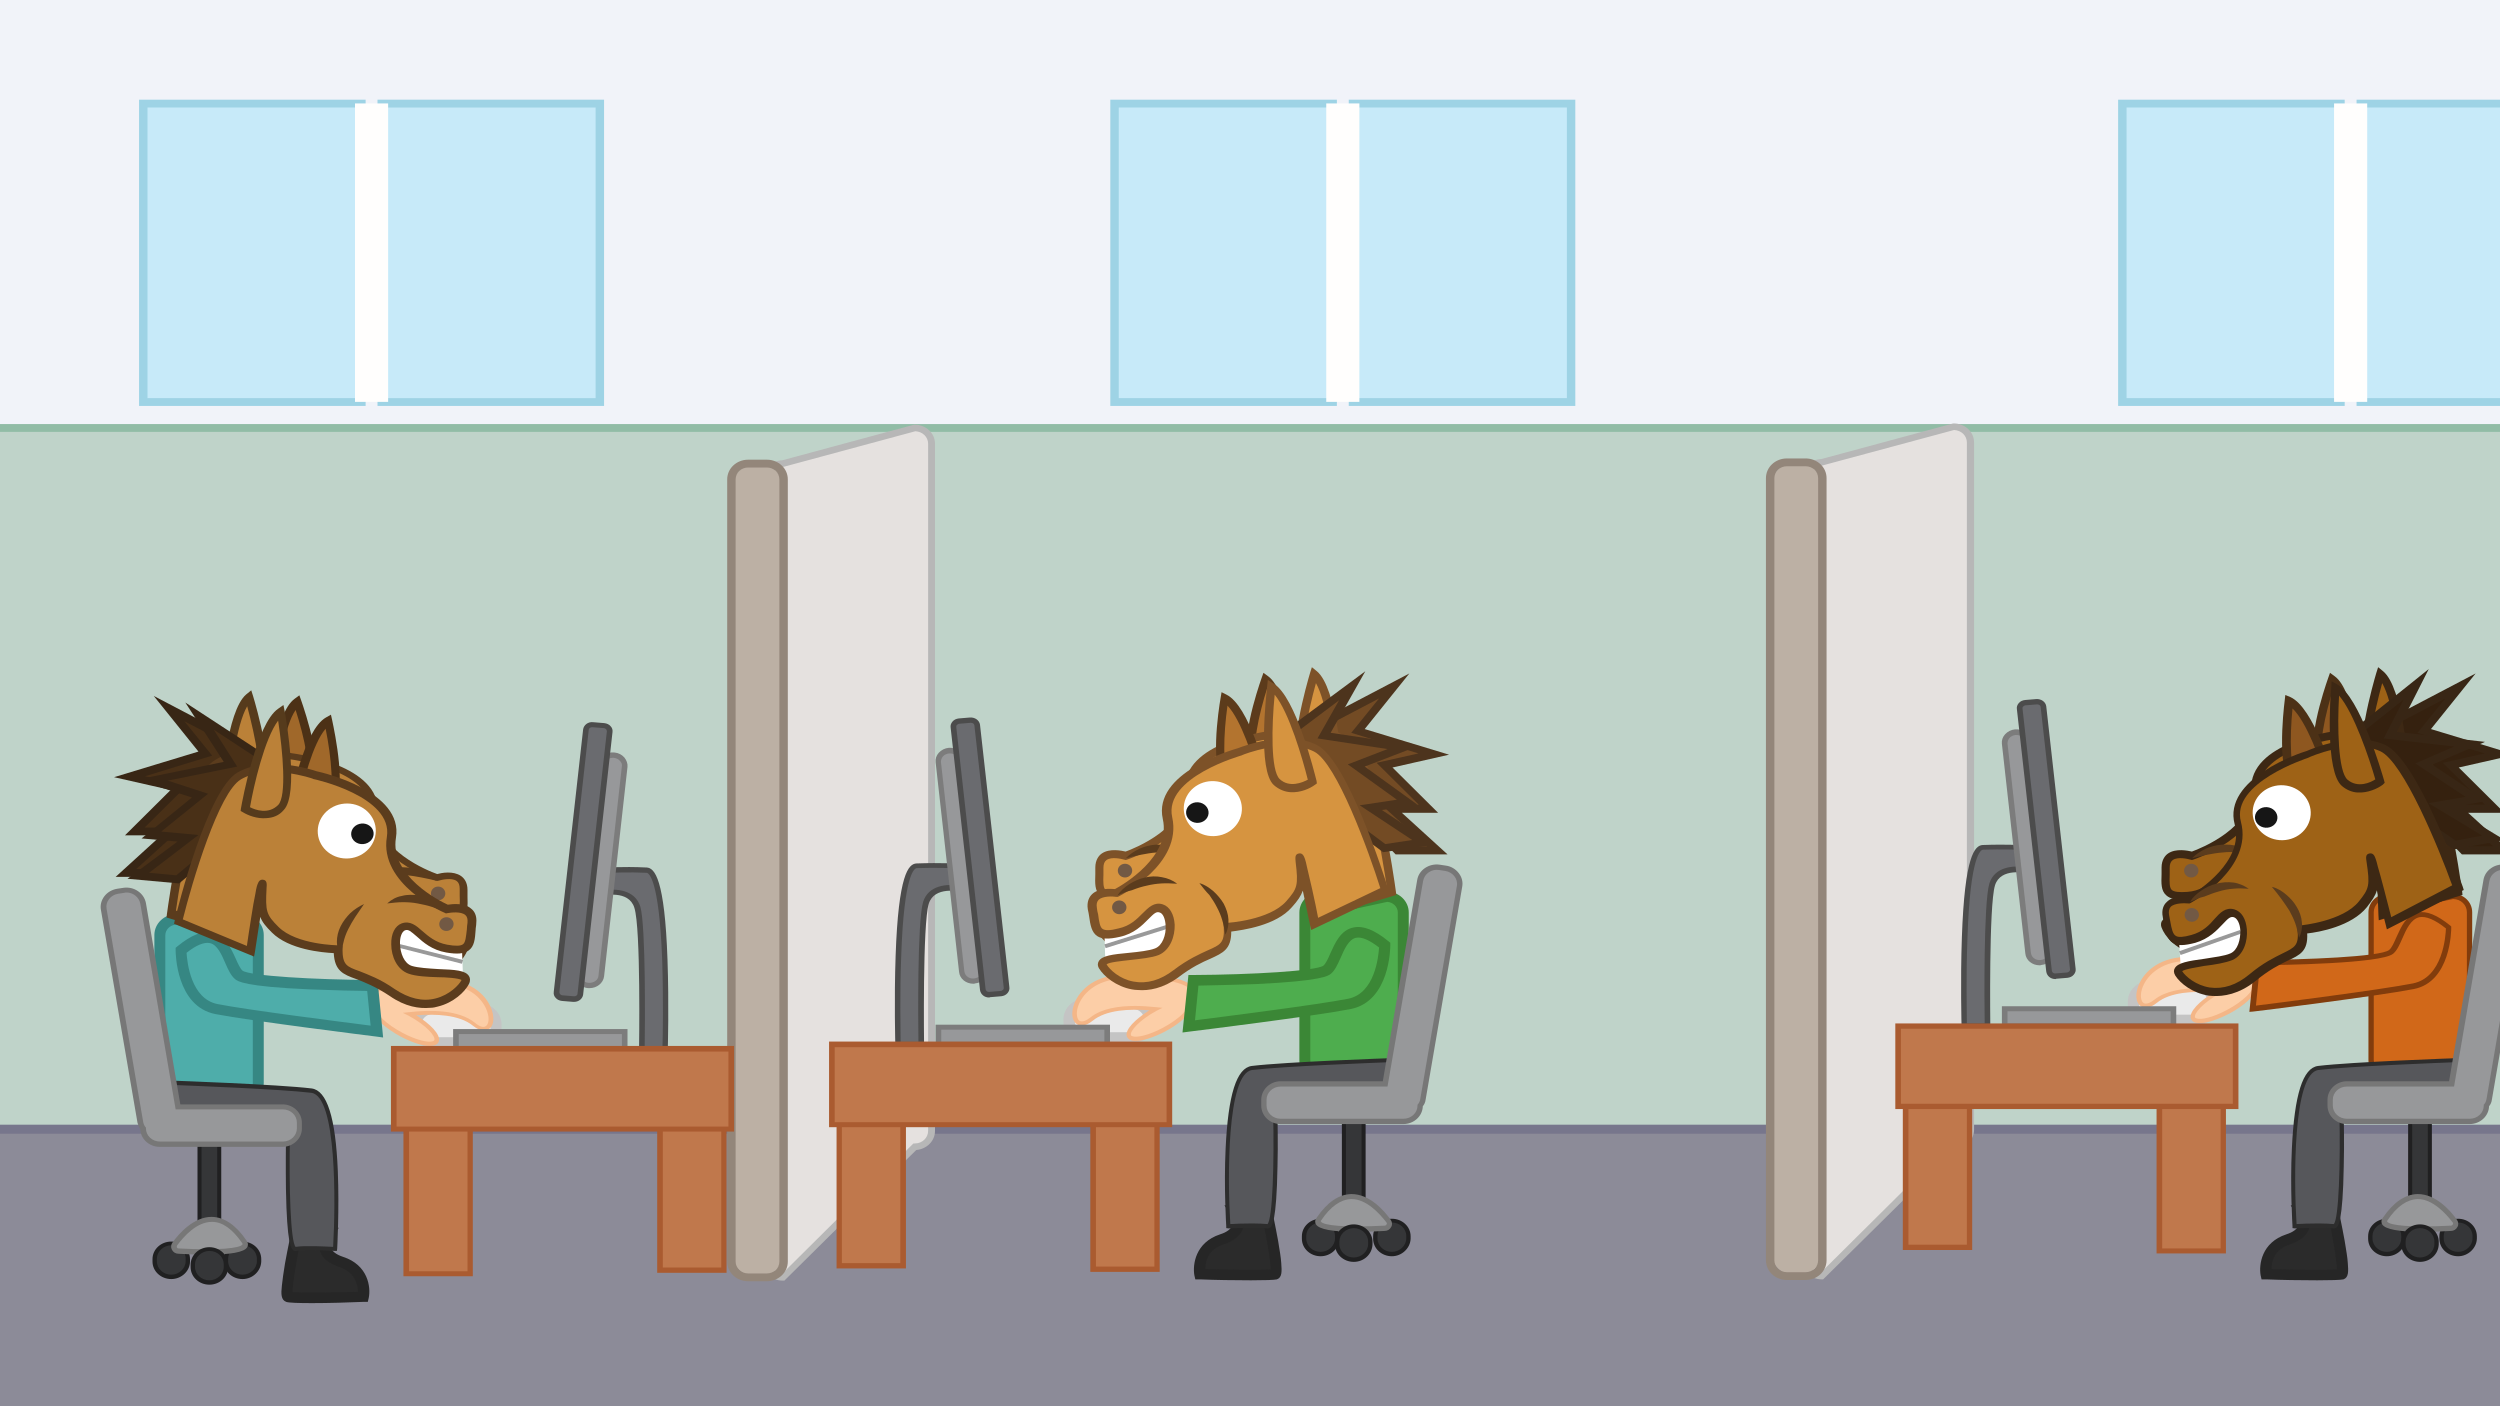 <?xml version="1.0" encoding="utf-8"?>
<!-- Generator: Adobe Illustrator 22.0.1, SVG Export Plug-In . SVG Version: 6.00 Build 0)  -->
<svg version="1.1" id="Layer_1" xmlns="http://www.w3.org/2000/svg" xmlns:xlink="http://www.w3.org/1999/xlink" x="0px" y="0px" width="800px"
     height="450px"
	 viewBox="0 0 800 450" style="enable-background:new 0 0 800 450;" xml:space="preserve">
<rect x="0" y="0" width="800" height="450" fill="#333333" stroke="none"/>
<style type="text/css">
	.st0{fill:#F1F3F9;}
	.st1{fill:#BFD3C9;}
	.st2{fill:#91BCA6;}
	.st3{fill:#8C8B98;}
	.st4{fill:#77768C;}
	.st5{fill:#C7EAF9;}
	.st6{fill:#9ED3E5;}
	.st7{fill:#FFFEFD;}
	.st8{fill:#E5E1DF;}
	.st9{fill:#B7B7B7;}
	.st10{fill:#BCB0A4;}
	.st11{fill:#93867A;}
	.st12{fill:#2B2B2B;}
	.st13{fill:#262626;}
	.st14{fill:#4EADAA;}
	.st15{fill:#368783;}
	.st16{fill:#56575B;}
	.st17{fill:#2D2D2D;}
	.st18{fill:#EAEAEA;}
	.st19{fill:#C4C4C4;}
	.st20{fill:#FCCEA7;}
	.st21{fill:#F4B687;}
	.st22{fill:#6A6B6F;}
	.st23{fill:#4C4C4C;}
	.st24{fill:#97989A;}
	.st25{fill:#7C7C7C;}
	.st26{fill:#353638;}
	.st27{fill:#202021;}
	.st28{fill:#777777;}
	.st29{fill:#C0784C;}
	.st30{fill:#AA5B30;}
	.st31{fill:#4EAD4E;}
	.st32{fill:#3B8736;}
	.st33{fill:#D16819;}
	.st34{fill:#823C0C;}
	.st35{fill:#FFFFFF;}
	.st36{fill:#999999;}
	.st37{fill:#8E5720;}
	.st38{fill:#4C3116;}
	.st39{fill:#35210F;}
	.st40{fill:#382615;}
	.st41{fill:#9E6216;}
	.st42{fill:#3D2814;}
	.st43{fill:#725944;}
	.st44{fill:#5B3C1D;}
	.st45{fill:#161616;}
	.st46{fill:#B3742F;}
	.st47{fill:#5C3B1B;}
	.st48{fill:#734B24;}
	.st49{fill:#4D341D;}
	.st50{fill:#D69440;}
	.st51{fill:#7D5228;}
	.st52{fill:#A0682A;}
	.st53{fill:#493017;}
	.st54{fill:#BB8138;}
	.st55{fill:#563B1C;}
	.st56{display:none;}
	.st57{display:inline;}
	.st58{fill:#8E5720;stroke:#4C3116;stroke-width:6;stroke-miterlimit:10;}
	.st59{fill:#35210F;stroke:#382615;stroke-width:6;stroke-miterlimit:10;}
	.st60{fill:#A41408;}
	.st61{fill:#9E6216;stroke:#3D2814;stroke-width:6;stroke-miterlimit:10;}
       #CARA_3_1_,#CARA_2,#CARA_1{
    animation : hide 5s linear infinite
    }
    @keyframes hide{
    0%,30%{
    visibility : visible
    }
    40%,100%{
    visibility : hidden
    }
    }
    #CARA_3_copy,#CARA_2_copy,#CARA_1_copy{
    animation : show 5s linear infinite
    }
    @keyframes show{
    0%,40%{
    visibility : hidden
    }
    50%,100%{
    visibility :visible
    }
    }
</style>
<g id="BACK">
	<rect x="-7.1" class="st0" width="856.5" height="136.5"/>
	<g>
		<rect x="-7.1" y="137" class="st1" width="856.5" height="224.3"/>
		<path class="st2" d="M850.7,362.6H-8.4V135.7h859.1L850.7,362.6L850.7,362.6z M-5.8,360H848V138.2H-5.8V360z"/>
	</g>
	<g>
		<rect x="-7.1" y="361.3" class="st3" width="856.5" height="90.3"/>
		<path class="st4" d="M850.9,453.1H-8.7v-93.2h859.6L850.9,453.1L850.9,453.1z M-5.5,450.1h853.3v-87.3H-5.5V450.1z"/>
	</g>
	<g>
		<g>
			<rect x="122.2" y="33.1" class="st5" width="69.8" height="95.5"/>
			<path class="st6" d="M193.3,129.9h-72.5v-98h72.5V129.9z M123.5,127.4h67.1v-93h-67.1C123.5,34.4,123.5,127.4,123.5,127.4z"/>
		</g>
		<g>
			<rect x="45.8" y="33.1" class="st5" width="69.8" height="95.5"/>
			<path class="st6" d="M117,129.9H44.5v-98H117V129.9z M47.2,127.4h67.1v-93H47.2V127.4z"/>
		</g>
		<rect x="113.6" y="33.1" class="st7" width="10.6" height="95.5"/>
	</g>
	<g>
		<g>
			<rect x="433" y="33.1" class="st5" width="69.8" height="95.5"/>
			<path class="st6" d="M504.1,129.9h-72.5v-98h72.5V129.9z M434.3,127.4h67.1v-93h-67.1V127.4z"/>
		</g>
		<g>
			<rect x="356.7" y="33.1" class="st5" width="69.8" height="95.5"/>
			<path class="st6" d="M427.8,129.9h-72.5v-98h72.5V129.9z M358,127.4h67.1v-93H358V127.4z"/>
		</g>
		<rect x="424.4" y="33.1" class="st7" width="10.6" height="95.5"/>
	</g>
	<g>
		<g>
			<rect x="755.4" y="33.1" class="st5" width="69.8" height="95.5"/>
			<path class="st6" d="M826.6,129.9h-72.5v-98h72.5V129.9z M756.8,127.4h67.1v-93h-67.1V127.4z"/>
		</g>
		<g>
			<rect x="679.1" y="33.1" class="st5" width="69.8" height="95.5"/>
			<path class="st6" d="M750.3,129.9h-72.5v-98h72.5V129.9z M680.5,127.4h67.1v-93h-67.1V127.4z"/>
		</g>
		<rect x="746.9" y="33.1" class="st7" width="10.6" height="95.5"/>
	</g>
	<g>
		<g>
			<path class="st8" d="M292.7,366.9l-42.2,41.8c-2.9,0-5.4-2.3-5.4-5V153.4c0-2.8,2.4-5,5.4-5l42.2-11.4c2.9,0,5.4,2.3,5.4,5v219.9
				C298.1,364.7,295.7,366.9,292.7,366.9z"/>
			<path class="st9" d="M251,409.8h-0.5c-3.6,0-6.5-2.7-6.5-6.1V153.4c0-3.3,2.8-6,6.3-6.1l42.2-11.4h0.2c3.6,0,6.5,2.7,6.5,6.1
				v219.9c0,3.2-2.6,5.8-6,6.1L251,409.8z M250.6,149.4c-2.3,0-4.2,1.8-4.2,4v250.3c0,2.1,1.7,3.8,3.8,4l42.1-41.8h0.5
				c2.3,0,4.2-1.8,4.2-4V142c0-2.2-1.8-3.9-4.1-4l-42.2,11.4H250.6z"/>
		</g>
		<g>
			<path class="st10" d="M242.4,408.8L242.4,408.8c-4.6,0-8.4-3.8-8.4-8.4V156.7c0-4.6,3.8-8.4,8.4-8.4l0,0c4.6,0,8.4,3.8,8.4,8.4
				v243.7C250.7,405,247,408.8,242.4,408.8z"/>
			<path class="st11" d="M245.4,410h-6c-3.7,0-6.7-2.8-6.7-6.3V153.4c0-3.5,3-6.3,6.7-6.3h6c3.7,0,6.7,2.8,6.7,6.3v250.3
				C252.1,407.2,249.1,410,245.4,410z M239.4,149.6c-2.2,0-4,1.7-4,3.8v250.3c0,2.1,1.8,3.8,4,3.8h6c2.2,0,4-1.7,4-3.8V153.4
				c0-2.1-1.8-3.8-4-3.8L239.4,149.6L239.4,149.6z"/>
		</g>
	</g>
	<g>
		<g>
			<path class="st8" d="M625.1,366.5L583,408.3c-2.9,0-5.4-2.3-5.4-5V153c0-2.8,2.4-5,5.4-5l42.2-11.4c2.9,0,5.4,2.3,5.4,5v219.9
				C630.5,364.2,628.1,366.5,625.1,366.5z"/>
			<path class="st9" d="M583.4,409.4H583c-3.6,0-6.5-2.7-6.5-6.1V153c0-3.3,2.8-6,6.3-6.1l42.2-11.4h0.2c3.6,0,6.5,2.7,6.5,6.1
				v219.9c0,3.2-2.6,5.8-6,6.1L583.4,409.4z M583,149c-2.3,0-4.2,1.8-4.2,4v250.3c0,2.1,1.7,3.8,3.8,4l42.1-41.8h0.5
				c2.3,0,4.2-1.8,4.2-4V141.6c0-2.2-1.8-3.9-4.1-4L583,149L583,149z"/>
		</g>
		<g>
			<path class="st10" d="M574.8,408.3L574.8,408.3c-4.6,0-8.4-3.8-8.4-8.4V156.3c0-4.6,3.8-8.4,8.4-8.4l0,0c4.6,0,8.4,3.8,8.4,8.4
				V400C583.1,404.6,579.4,408.3,574.8,408.3z"/>
			<path class="st11" d="M577.8,409.6h-6c-3.7,0-6.7-2.8-6.7-6.3V153c0-3.5,3-6.3,6.7-6.3h6c3.7,0,6.7,2.8,6.7,6.3v250.3
				C584.5,406.8,581.5,409.6,577.8,409.6z M571.8,149.2c-2.2,0-4,1.7-4,3.8v250.3c0,2.1,1.8,3.8,4,3.8h6c2.2,0,4-1.7,4-3.8V153
				c0-2.1-1.8-3.8-4-3.8H571.8z"/>
		</g>
	</g>
</g>
<g id="CABALLOS_COMPU">
	<g>
		<path class="st12" d="M94.9,394.6c0,0-4.3,19.9-2.7,20.4c1.6,0.6,24,0,24,0s1.6-8.4-7.1-11.2s-4.1-9.2-4.1-9.2L94.9,394.6
			L94.9,394.6z"/>
		<path class="st13" d="M99.9,417c-4.2,0-7.6-0.1-8.3-0.4c-1.7-0.6-1.7-2.6-1.4-5.2c0.2-1.8,0.5-4.2,1-7.1c0.9-5,2-10,2-10.1
			l0.3-1.3h14.9l-1.8,2.6c0,0-1.4,2-0.7,3.8c0.4,1.2,1.8,2.2,3.9,2.9c8,2.6,8.9,9.7,8.2,13.1l-0.3,1.3h-1.5
			C111.6,416.8,105.1,417,99.9,417z M93.6,413.5c3.2,0.2,13.2,0.1,20.9-0.1c0-2.2-0.8-6.3-6-8c-3.3-1.1-5.3-2.7-6.1-5
			c-0.5-1.5-0.4-3-0.1-4.2h-6C94.9,403.2,93.6,410.9,93.6,413.5z"/>
	</g>
	<g>
		<g>
			<path class="st14" d="M77.3,351.6H56.5c-2.9,0-5.4-2.3-5.4-5v-47.3c0-2.8,2.4-5,5.4-5l10.4,2.2l10.4-2.2c2.9,0,5.4,2.3,5.4,5
				v47.3C82.6,349.3,80.2,351.6,77.3,351.6z"/>
			<path class="st15" d="M77.3,353.2H56.5c-3.9,0-7.1-3-7.1-6.7v-47.3c0-3.7,3.2-6.7,7.1-6.7h0.2l10.2,2.2l10.2-2.2h0.2
				c3.9,0,7.1,3,7.1,6.7v47.3C84.4,350.2,81.2,353.2,77.3,353.2z M56.3,295.9c-1.9,0.1-3.4,1.6-3.4,3.4v47.3c0,1.9,1.6,3.4,3.6,3.4
				h20.8c2,0,3.6-1.5,3.6-3.4v-47.3c0-1.8-1.5-3.3-3.4-3.4l-10.6,2.3L56.3,295.9z"/>
		</g>
		<g>
			<path class="st16" d="M54.9,346.5c0,0-1.1,16.1,4.7,16.5s32.5,0,32.5,0s-0.9,37.1,2.5,36.6s12.6,0,12.6,0s3.2-49.3-7.6-50.6
				S54.9,346.5,54.9,346.5z"/>
			<path class="st17" d="M107.8,400.3h-0.7c-0.1,0-9.2-0.6-12.4,0c-0.3,0.1-0.7,0-0.9-0.3c-0.6-0.5-2-1.6-2.3-19.6
				c-0.1-7.3,0-14.6,0-16.7c-4.3,0.1-26.5,0.3-31.8-0.1c-6.3-0.4-5.5-15.5-5.3-17.2v-0.6H55c0.3,0,34,1.2,44.7,2.5
				c4.9,0.6,7.7,9.2,8.4,26.4c0.5,12.4-0.2,24.8-0.2,24.9L107.8,400.3z M92.8,362.4v0.7c-0.4,16.6,0.2,34.4,1.8,35.9
				c3-0.5,9.8-0.1,12,0c0.8-14,1.2-48.3-7-49.3c-9.8-1.2-39.2-2.3-43.9-2.5c-0.2,4.7,0.1,14.9,4.1,15.2c5.8,0.4,32.1,0.1,32.4,0
				L92.8,362.4z"/>
		</g>
	</g>
	<g>
		<g>
			<g>
				<path class="st18" d="M153.4,333.6h-15.1c-2.9,0-5.3-2.4-5.3-5.3v-0.2c0-2.9,2.4-5.3,5.3-5.3h15.1c2.9,0,5.3,2.4,5.3,5.3v0.2
					C158.7,331.2,156.3,333.6,153.4,333.6z"/>
				<path class="st19" d="M153.4,335.3h-15.1c-3.9,0-7.1-3-7.1-6.7v-0.8c0-3.7,3.2-6.7,7.1-6.7h15.1c3.9,0,7.1,3,7.1,6.7v0.8
					C160.5,332.3,157.3,335.3,153.4,335.3z M138.4,324.5c-1.9,0-3.5,1.5-3.5,3.3v0.8c0,1.8,1.6,3.3,3.5,3.3h15.1
					c1.9,0,3.5-1.5,3.5-3.3v-0.8c0-1.8-1.6-3.3-3.5-3.3H138.4z"/>
			</g>
			<g>
				<path class="st20" d="M142,314.2c-15.7-0.5-26.8,1.8-22.2,8.6c-0.3,1.9,3.5,5.6,8.7,8.4c5.5,2.9,10.4,3.8,11.1,2
					c0.7-1.8-3.2-5.7-8.6-8.6c6.6-0.8,15.6-0.8,20.5,3.2C160.1,334.6,160,314.7,142,314.2z"/>
				<path class="st21" d="M137.5,334.7c-2.3,0-5.7-1.1-9.3-3c-4.6-2.5-9.1-6.2-9-8.7c-1.2-1.8-1.4-3.5-0.5-4.9
					c2.6-4.3,14.1-4.8,23.4-4.6l0,0c9.3,0.3,14.1,5.6,15.4,10.1c0.8,2.7,0.3,5-1.2,5.8c-0.8,0.4-2.4,0.9-5-1.2
					c-4.3-3.5-11.9-3.8-18.1-3.3c4.3,2.6,8,6.2,7.2,8.4c-0.1,0.4-0.5,0.9-1.3,1.2C138.6,334.6,138.1,334.7,137.5,334.7z
					 M138.2,314.7c-10.3,0-16.9,1.4-18.5,4c-0.6,1-0.4,2.2,0.6,3.7l0.1,0.2v0.2c-0.2,1.5,3.1,4.9,8.4,7.7c4.5,2.4,8.3,3.2,9.7,2.7
					c0.4-0.1,0.4-0.3,0.5-0.4c0.4-1.2-2.5-4.7-8.3-7.8l-1.8-0.9l2-0.2c6.8-0.8,15.9-0.8,21.1,3.4c1.4,1.2,2.7,1.6,3.4,1.1
					c1-0.6,1.2-2.4,0.6-4.4c-1.2-4-5.6-8.9-14.1-9.1C140.7,314.7,139.4,314.7,138.2,314.7z"/>
			</g>
		</g>
		<g>
			<path class="st14" d="M57.9,304.1c0,0,0,16.5,11.3,18.8s51.3,7.2,51.3,7.2l-1.5-14.8c0,0-38.9-0.2-42.8-3.4
				C72.4,308.8,72,292.5,57.9,304.1z"/>
			<path class="st15" d="M122.6,332l-2.2-0.3c-1.6-0.2-40.2-5-51.5-7.2c-12.6-2.5-12.7-19.7-12.7-20.4v-0.8l0.6-0.5
				c4.4-3.6,8.1-5.1,11.2-4.4c4,0.9,5.9,5,7.4,8.3c0.7,1.6,1.5,3.3,2.2,3.9c2.3,1.7,23,2.9,41.6,3h1.6L122.6,332z M59.7,304.9
				c0.2,3.1,1.4,14.7,9.9,16.4c9.6,1.9,40.4,5.8,49,6.9l-1.1-11.1c-3.2,0-10.7-0.2-18.4-0.5c-21-0.9-23.1-2.6-23.9-3.3
				c-1.3-1.1-2.2-3-3.1-5.1c-1.2-2.8-2.6-5.9-4.9-6.4C65.4,301.4,62.8,302.4,59.7,304.9z"/>
		</g>
	</g>
	<g>
		<g>
			<path class="st22" d="M192.4,285.9c0,0,9.4-2.4,11.5,4.4s1.5,45.4,1.5,45.4h7.4c0,0,1.8-56.8-5.9-57.2s-14.5,0.1-14.5,0.1V285.9z
				"/>
			<path class="st23" d="M213.7,336.5h-9.2v-0.9c0-0.4,0.6-38.6-1.5-45.1c-1.8-5.9-10.1-3.9-10.4-3.8l-1.1,0.3v-9.2l0.8-0.1
				c0.1,0,6.9-0.5,14.6-0.1c2.6,0.1,5.8,3.6,6.7,29.5c0.5,14.1,0.1,28.4,0.1,28.5L213.7,336.5z M206.3,334.8h5.7
				c0.1-3.2,0.3-15.5-0.1-27.6c-1-26.4-4.4-27.9-5-27.9c-6-0.3-11.5,0-13.5,0.1v5.5c3.8-0.6,9.8-0.2,11.5,5.2
				C206.7,296.3,206.4,328.9,206.3,334.8z"/>
		</g>
		<g>
			<path class="st24" d="M188.3,315.4L188.3,315.4c-2.1-0.2-3.6-1.8-3.4-3.6l7.5-67.1c0.2-1.8,2.1-3.2,4.1-3l0,0
				c2.1,0.2,3.6,1.8,3.4,3.6l-7.5,67.1C192.2,314.2,190.3,315.6,188.3,315.4z"/>
			<path class="st25" d="M188.7,316.2c-0.2,0-0.3,0-0.5,0l0,0c-1.3-0.1-2.4-0.7-3.2-1.6c-0.7-0.8-1.1-1.9-1-3l7.5-67.1
				c0.3-2.3,2.5-4,5.1-3.7c1.3,0.1,2.4,0.7,3.2,1.6c0.7,0.9,1.1,1.9,1,3l-7.5,67.1C193,314.6,191,316.2,188.7,316.2z M188.4,314.5
				c1.6,0.1,3-0.9,3.1-2.2l7.5-67.1c0.1-0.6-0.1-1.2-0.6-1.7c-0.5-0.6-1.2-0.9-2-1c-1.6-0.1-3,0.9-3.1,2.2l-7.5,67.1
				c-0.1,0.6,0.1,1.2,0.6,1.7C186.8,314.1,187.6,314.5,188.4,314.5L188.4,314.5z"/>
		</g>
		<g>
			<path class="st22" d="M183.5,319.7l-3.6-0.3c-1.1-0.1-1.9-1-1.8-1.9l9.4-84c0.1-1,1.1-1.7,2.2-1.6l3.6,0.3c1.1,0.1,1.9,1,1.8,1.9
				l-9.4,84C185.6,319.1,184.6,319.8,183.5,319.7z"/>
			<path class="st23" d="M183.7,320.6c-0.1,0-0.2,0-0.3,0l-3.6-0.3c-0.8-0.1-1.5-0.4-2-1c-0.5-0.5-0.7-1.2-0.6-1.9l9.4-84
				c0.2-1.4,1.6-2.5,3.2-2.3l3.6,0.3c0.8,0.1,1.5,0.4,2,1c0.5,0.5,0.7,1.2,0.6,1.9l-9.4,84C186.4,319.6,185.2,320.6,183.7,320.6z
				 M189.5,232.7c-0.6,0-1.1,0.4-1.1,0.8l-9.4,84c0,0.2,0.1,0.4,0.2,0.6c0.2,0.2,0.5,0.4,0.8,0.4l3.6,0.3c0.6,0.1,1.2-0.3,1.2-0.8
				l9.4-84c0-0.2-0.1-0.4-0.2-0.6c-0.2-0.2-0.5-0.4-0.8-0.4L189.5,232.7C189.6,232.7,189.5,232.7,189.5,232.7z"/>
		</g>
	</g>
	<g>
		<path class="st26" d="M67,399.6L67,399.6c-1.7,0-3.2-1.4-3.2-3.2v-34c0-1.7,1.4-3.2,3.2-3.2l0,0c1.7,0,3.2,1.4,3.2,3.2v34
			C70.2,398.2,68.8,399.6,67,399.6z"/>
		<path class="st27" d="M67,400.3c-2.1,0-3.8-1.6-3.8-3.6v-34.3c0-2,1.7-3.6,3.8-3.6s3.8,1.6,3.8,3.6v34.3
			C70.9,398.7,69.1,400.3,67,400.3z M67,360c-1.4,0-2.5,1.1-2.5,2.4v34.3c0,1.3,1.1,2.4,2.5,2.4s2.5-1.1,2.5-2.4v-34.3
			C69.5,361,68.4,360,67,360z"/>
	</g>
	<g>
		<path class="st24" d="M90.4,354.1H56.9L45.8,289c-0.5-2.7-3.2-4.6-6.1-4.2l-2,0.3c-2.9,0.4-4.9,3-4.4,5.8L45,359
			c0.1,0.7,0.4,1.4,0.9,2c0,2.8,2.4,5,5.4,5h39.3c2.9,0,5.4-2.3,5.4-5v-1.9C95.7,356.4,93.3,354.1,90.4,354.1z"/>
		<path class="st28" d="M90.4,367H51.1c-3.3,0-6.1-2.5-6.2-5.6c-0.4-0.7-0.7-1.4-0.9-2.1l-11.7-68.1c-0.3-1.5,0.1-3.1,1.1-4.4
			s2.4-2.1,4.1-2.4l2-0.3c3.4-0.5,6.6,1.7,7.2,4.9l11,64.4h32.7c3.4,0,6.2,2.6,6.2,5.9v1.9C96.6,364.3,93.8,367,90.4,367z
			 M40.5,285.6c-0.2,0-0.5,0-0.7,0.1l-2,0.3c-1.2,0.2-2.2,0.8-2.9,1.7c-0.7,0.9-1,2-0.8,3.1l11.7,68.1c0.1,0.6,0.3,1.2,0.7,1.7
			l0.2,0.2v0.3c0,2.3,2,4.2,4.5,4.2h39.3c2.5,0,4.5-1.9,4.5-4.2v-1.9c0-2.3-2-4.2-4.5-4.2H56.2l-11.3-65.8
			C44.5,287.1,42.6,285.6,40.5,285.6z"/>
	</g>
	<g>
		<path class="st26" d="M54.8,408.6L54.8,408.6c-2.9,0-5.3-2.4-5.3-5.3v-0.2c0-2.9,2.4-5.3,5.3-5.3l0,0c2.9,0,5.3,2.4,5.3,5.3v0.2
			C60.1,406.2,57.8,408.6,54.8,408.6z"/>
		<path class="st27" d="M54.8,409.3c-3.3,0-6-2.5-6-5.6v-0.8c0-3.1,2.7-5.6,6-5.6s6,2.5,6,5.6v0.8C60.8,406.7,58.1,409.3,54.8,409.3
			z M54.8,398.5c-2.5,0-4.6,2-4.6,4.3v0.8c0,2.4,2.1,4.3,4.6,4.3s4.6-2,4.6-4.3v-0.8C59.5,400.4,57.4,398.5,54.8,398.5z"/>
	</g>
	<g>
		<path class="st26" d="M77.6,408.6L77.6,408.6c-2.9,0-5.3-2.4-5.3-5.3v-0.2c0-2.9,2.4-5.3,5.3-5.3l0,0c2.9,0,5.3,2.4,5.3,5.3v0.2
			C82.9,406.2,80.5,408.6,77.6,408.6z"/>
		<path class="st27" d="M77.6,409.3c-3.3,0-6-2.5-6-5.6v-0.8c0-3.1,2.7-5.6,6-5.6s6,2.5,6,5.6v0.8C83.5,406.7,80.9,409.3,77.6,409.3
			z M77.6,398.5c-2.5,0-4.6,2-4.6,4.3v0.8c0,2.4,2.1,4.3,4.6,4.3s4.6-2,4.6-4.3v-0.8C82.2,400.4,80.1,398.5,77.6,398.5z"/>
	</g>
	<g>
		<rect x="145.9" y="330.1" class="st24" width="54" height="5.6"/>
		<path class="st25" d="M200.8,336.5H145v-7.2h55.8V336.5z M146.8,334.8H199v-3.9h-52.2V334.8z"/>
	</g>
	<g>
		<path class="st24" d="M57.1,400.4c-1.2-0.1-1.9-1.4-1.2-2.3c3.5-4.8,12.8-14.6,22.3-0.6C80.9,401.3,63.9,400.7,57.1,400.4z"/>
		<path class="st28" d="M66,401.5c-2.6,0-5.6-0.1-8.9-0.3l0,0c-0.9,0-1.7-0.5-2.1-1.3c-0.4-0.8-0.3-1.6,0.2-2.3
			c2.2-3.1,6.9-8.2,12.5-8.2h0.1c4,0.1,7.7,2.6,11.1,7.6c0.7,1,0.4,1.8,0.2,2.1C78.2,400.7,73.8,401.5,66,401.5z M57.2,399.5
			c13.1,0.7,19.7-0.1,20.4-1.3c0,0,0.1-0.1-0.1-0.4c-3.1-4.5-6.3-6.8-9.6-6.8h-0.1c-4.9,0-9,4.7-11.1,7.5c-0.2,0.3-0.1,0.6-0.1,0.7
			C56.7,399.3,56.8,399.5,57.2,399.5L57.2,399.5z"/>
	</g>
	<g>
		<path class="st26" d="M67,410.4L67,410.4c-2.9,0-5.3-2.4-5.3-5.3v-0.2c0-2.9,2.4-5.3,5.3-5.3l0,0c2.9,0,5.3,2.4,5.3,5.3v0.2
			C72.3,408.1,69.9,410.4,67,410.4z"/>
		<path class="st27" d="M67,411.1c-3.3,0-6-2.5-6-5.6v-0.8c0-3.1,2.7-5.6,6-5.6c3.3,0,6,2.5,6,5.6v0.8C73,408.6,70.3,411.1,67,411.1
			z M67,400.3c-2.5,0-4.6,2-4.6,4.3v0.8c0,2.4,2.1,4.3,4.6,4.3s4.6-2,4.6-4.3v-0.8C71.6,402.2,69.6,400.3,67,400.3z"/>
	</g>
	<g>
		<rect x="211.2" y="350.2" class="st29" width="20.4" height="56.2"/>
		<path class="st30" d="M232.5,407.3h-22.2v-57.9h22.2V407.3z M212.1,405.6h18.7v-54.5h-18.7V405.6z"/>
	</g>
	<g>
		<rect x="130" y="351.4" class="st29" width="20.4" height="56.2"/>
		<path class="st30" d="M151.3,408.4h-22.2v-57.9h22.2V408.4z M130.9,406.8h18.7v-54.5h-18.7V406.8z"/>
	</g>
	<g>
		<rect x="126" y="335.6" class="st29" width="108" height="25.7"/>
		<path class="st30" d="M234.9,362.1H125.1v-27.4h109.8V362.1z M126.9,360.5h106.2v-24H126.9V360.5z"/>
	</g>
	<g>
		<path class="st12" d="M405.3,387.3c0,0,4.3,19.9,2.7,20.4c-1.6,0.6-24,0-24,0s-1.6-8.4,7.1-11.2c8.7-2.8,4.1-9.2,4.1-9.2
			L405.3,387.3L405.3,387.3z"/>
		<path class="st13" d="M400.3,409.7c-5.2,0-11.6-0.1-16.3-0.3h-1.5l-0.3-1.3c-0.6-3.4,0.3-10.5,8.2-13.1c2.2-0.7,3.5-1.7,3.9-2.9
			c0.7-1.8-0.7-3.8-0.7-3.8l-1.8-2.6h3.3h11.6l0.3,1.3c0,0.1,1.1,5.1,2,10.1c0.5,3,0.9,5.4,1,7.1c0.2,2.6,0.3,4.6-1.4,5.2
			C407.8,409.6,404.5,409.7,400.3,409.7z M385.7,406.1c7.7,0.2,17.7,0.3,20.9,0.1c0-2.6-1.3-10.3-2.8-17.2h-6
			c0.3,1.2,0.5,2.7-0.1,4.2c-0.8,2.3-2.9,3.9-6.1,5C386.4,399.8,385.7,404,385.7,406.1z"/>
	</g>
	<g>
		<g>
			<path class="st31" d="M422.9,344.3h20.8c2.9,0,5.4-2.3,5.4-5V292c0-2.8-2.4-5-5.4-5l-10.4,2.2l-10.4-2.2c-2.9,0-5.4,2.3-5.4,5
				v47.3C417.5,342,420,344.3,422.9,344.3z"/>
			<path class="st32" d="M443.7,346h-20.8c-3.9,0-7.1-3-7.1-6.7V292c0-3.7,3.2-6.7,7.1-6.7h0.2l10.2,2.2l10.2-2.2h0.2
				c3.9,0,7.1,3,7.1,6.7v47.3C450.9,342.9,447.7,346,443.7,346z M422.7,288.6c-1.9,0.1-3.4,1.6-3.4,3.4v47.3c0,1.9,1.6,3.4,3.6,3.4
				h20.8c2,0,3.6-1.5,3.6-3.4V292c0-1.8-1.5-3.3-3.4-3.4l-10.6,2.3L422.7,288.6z"/>
		</g>
		<g>
			<path class="st16" d="M445.3,339.2c0,0,1.1,16.1-4.7,16.5s-32.5,0-32.5,0s0.9,37.1-2.5,36.6s-12.6,0-12.6,0s-3.2-49.3,7.6-50.6
				S445.3,339.2,445.3,339.2z"/>
			<path class="st17" d="M392.4,393v-0.6c0-0.1-0.8-12.5-0.2-24.9c0.8-17.2,3.5-25.8,8.4-26.4c10.7-1.3,44.4-2.5,44.7-2.5h0.6v0.6
				c0.1,1.7,1,16.7-5.3,17.2c-5.4,0.4-27.5,0.1-31.8,0.1c0,2.2,0.2,9.4,0,16.7c-0.3,17.9-1.8,19.1-2.3,19.6
				c-0.3,0.2-0.6,0.3-0.9,0.3c-3.2-0.5-12.3,0-12.4,0L392.4,393z M400.8,391.5c1.9,0,3.6,0.1,4.8,0.2c1.6-1.5,2.2-19.3,1.8-35.9
				v-0.7h0.7c0.3,0,26.7,0.4,32.4,0c4.1-0.3,4.4-10.6,4.1-15.2c-4.8,0.2-34.1,1.3-43.9,2.5c-8.2,1-7.9,35.4-7,49.3
				C395,391.6,398,391.5,400.8,391.5z"/>
		</g>
	</g>
	<g>
		<g>
			<g>
				<path class="st18" d="M347.5,332h15.1c2.9,0,5.3-2.4,5.3-5.3v-0.2c0-2.9-2.4-5.3-5.3-5.3h-15.1c-2.9,0-5.3,2.4-5.3,5.3v0.2
					C342.2,329.6,344.6,332,347.5,332z"/>
				<path class="st19" d="M362.5,333.7h-15.1c-3.9,0-7.1-3-7.1-6.7v-0.8c0-3.7,3.2-6.7,7.1-6.7h15.1c3.9,0,7.1,3,7.1,6.7v0.8
					C369.6,330.7,366.5,333.7,362.5,333.7z M347.5,322.9c-1.9,0-3.5,1.5-3.5,3.3v0.8c0,1.8,1.6,3.3,3.5,3.3h15.1
					c1.9,0,3.5-1.5,3.5-3.3v-0.8c0-1.8-1.6-3.3-3.5-3.3H347.5z"/>
			</g>
			<g>
				<path class="st20" d="M358.9,312.5c15.7-0.5,26.8,1.8,22.2,8.6c0.3,1.9-3.5,5.6-8.7,8.4c-5.5,2.9-10.4,3.8-11.1,2
					s3.2-5.7,8.6-8.6c-6.6-0.8-15.6-0.8-20.5,3.2C340.8,333,340.9,313.1,358.9,312.5z"/>
				<path class="st21" d="M363.4,333.1c-0.6,0-1.1-0.1-1.5-0.2c-0.8-0.3-1.1-0.8-1.3-1.2c-0.8-2.2,2.9-5.7,7.2-8.4
					c-6.2-0.5-13.8-0.2-18.1,3.3c-2.6,2.1-4.3,1.7-5,1.2c-1.5-0.9-2-3.2-1.2-5.8c1.3-4.5,6.1-9.8,15.4-10.1l0,0
					c9.3-0.3,20.9,0.3,23.4,4.6c0.8,1.4,0.7,3-0.5,4.9c0,2.5-4.4,6.3-9,8.7C369.1,332,365.7,333.1,363.4,333.1z M363.3,321.9
					c2.3,0,4.6,0.2,6.7,0.4l2,0.2l-1.8,0.9c-5.8,3.1-8.7,6.7-8.3,7.8c0,0.1,0.1,0.3,0.5,0.4c1.4,0.5,5.2-0.3,9.7-2.7
					c5.3-2.8,8.6-6.3,8.4-7.7V321l0.1-0.2c1-1.5,1.2-2.7,0.6-3.7c-1.7-2.9-9.8-4.3-22.2-3.9l0,0c-8.5,0.3-12.9,5.1-14.1,9.1
					c-0.6,2-0.3,3.9,0.6,4.4c0.8,0.4,2,0,3.4-1.1C352.5,322.7,358,321.9,363.3,321.9z"/>
			</g>
		</g>
		<g>
			<path class="st31" d="M443,302.5c0,0,0,16.5-11.3,18.8c-11.3,2.2-51.3,7.2-51.3,7.2l1.5-14.8c0,0,38.9-0.2,42.8-3.4
				C428.5,307.1,428.9,290.8,443,302.5z"/>
			<path class="st32" d="M378.4,330.4l1.9-18.4h1.6c18.7-0.1,39.3-1.3,41.6-3c0.7-0.6,1.5-2.2,2.2-3.9c1.5-3.3,3.3-7.5,7.4-8.3
				c3.1-0.7,6.8,0.8,11.2,4.4l0.6,0.5v0.8c0,0.7-0.1,17.9-12.7,20.4c-11.2,2.2-49.8,7-51.5,7.2L378.4,330.4z M383.5,315.4l-1.1,11.1
				c8.6-1.1,39.4-5,49-6.9c8.5-1.7,9.7-13.3,9.9-16.4c-3.1-2.4-5.6-3.5-7.4-3.1c-2.3,0.5-3.7,3.6-4.9,6.4c-1,2.2-1.8,4-3.1,5.1
				c-0.9,0.7-2.9,2.3-23.9,3.3C394.2,315.2,386.7,315.3,383.5,315.4z"/>
		</g>
	</g>
	<g>
		<path class="st26" d="M433.2,392.4L433.2,392.4c1.7,0,3.2-1.4,3.2-3.2v-34c0-1.7-1.4-3.2-3.2-3.2l0,0c-1.7,0-3.2,1.4-3.2,3.2v34
			C430,390.9,431.4,392.4,433.2,392.4z"/>
		<path class="st27" d="M433.2,393c-2.1,0-3.8-1.6-3.8-3.6V355c0-2,1.7-3.6,3.8-3.6s3.8,1.6,3.8,3.6v34.3
			C437,391.4,435.3,393,433.2,393z M433.2,352.7c-1.4,0-2.5,1.1-2.5,2.4v34.3c0,1.3,1.1,2.4,2.5,2.4s2.5-1.1,2.5-2.4V355
			C435.7,353.7,434.6,352.7,433.2,352.7z"/>
	</g>
	<g>
		<path class="st24" d="M409.8,346.9h33.4l11.2-65.1c0.5-2.7,3.2-4.6,6.1-4.2l2,0.3c2.9,0.4,4.9,3,4.4,5.8l-11.7,68.1
			c-0.1,0.7-0.4,1.4-0.9,2c0,2.8-2.4,5-5.4,5h-39.3c-2.9,0-5.4-2.3-5.4-5v-1.9C404.5,349.1,406.9,346.9,409.8,346.9z"/>
		<path class="st28" d="M449.1,359.7h-39.3c-3.4,0-6.2-2.6-6.2-5.9v-1.9c0-3.2,2.8-5.9,6.2-5.9h32.7l11-64.4
			c0.5-3.2,3.8-5.4,7.2-4.9l2,0.3c1.6,0.2,3.1,1.1,4.1,2.4s1.4,2.8,1.1,4.4l-11.7,68.1c-0.1,0.8-0.4,1.5-0.9,2.1
			C455.2,357.2,452.4,359.7,449.1,359.7z M409.8,347.7c-2.5,0-4.5,1.9-4.5,4.2v1.9c0,2.3,2,4.2,4.5,4.2h39.3c2.5,0,4.5-1.9,4.5-4.2
			v-0.3l0.2-0.2c0.4-0.5,0.6-1.1,0.7-1.7l11.7-68.1c0.4-2.3-1.3-4.4-3.7-4.8l-2-0.3c-2.4-0.4-4.7,1.2-5.1,3.5L444,347.7H409.8z"/>
	</g>
	<g>
		<path class="st26" d="M445.4,401.3L445.4,401.3c2.9,0,5.3-2.4,5.3-5.3v-0.2c0-2.9-2.4-5.3-5.3-5.3l0,0c-2.9,0-5.3,2.4-5.3,5.3v0.2
			C440.1,399,442.4,401.3,445.4,401.3z"/>
		<path class="st27" d="M445.4,402c-3.3,0-6-2.5-6-5.6v-0.8c0-3.1,2.7-5.6,6-5.6s6,2.5,6,5.6v0.8C451.3,399.4,448.6,402,445.4,402z
			 M445.4,391.2c-2.5,0-4.6,2-4.6,4.3v0.8c0,2.4,2.1,4.3,4.6,4.3s4.6-2,4.6-4.3v-0.8C450,393.1,447.9,391.2,445.4,391.2z"/>
	</g>
	<g>
		<path class="st26" d="M422.6,401.3L422.6,401.3c2.9,0,5.3-2.4,5.3-5.3v-0.2c0-2.9-2.4-5.3-5.3-5.3l0,0c-2.9,0-5.3,2.4-5.3,5.3v0.2
			C417.3,399,419.7,401.3,422.6,401.3z"/>
		<path class="st27" d="M422.6,402L422.6,402c-3.3,0-6-2.5-6-5.6v-0.8c0-3.1,2.7-5.6,6-5.6s6,2.5,6,5.6v0.8
			C428.6,399.4,425.9,402,422.6,402z M422.6,391.2c-2.5,0-4.6,2-4.6,4.3v0.8c0,2.4,2.1,4.3,4.6,4.3s4.6-2,4.6-4.3v-0.8
			C427.2,393.1,425.2,391.2,422.6,391.2z"/>
	</g>
	<g>
		<path class="st24" d="M443,393.1c1.2-0.1,1.9-1.4,1.2-2.3c-3.5-4.8-12.8-14.6-22.3-0.6C419.3,394,436.3,393.4,443,393.1z"/>
		<path class="st28" d="M434.2,394.2c-7.7,0-12.1-0.8-13.1-2.4c-0.2-0.4-0.5-1.1,0.2-2.1c3.4-5,7.1-7.5,11.1-7.6h0.1
			c5.7,0,10.3,5.1,12.5,8.2c0.5,0.7,0.6,1.6,0.2,2.3c-0.4,0.8-1.2,1.3-2.1,1.3l0,0C439.7,394.1,436.8,394.2,434.2,394.2z
			 M432.5,383.7h-0.1c-3.3,0.1-6.6,2.3-9.6,6.8c-0.2,0.3-0.1,0.4-0.1,0.4c0.7,1.2,7.3,2,20.4,1.3l0,0c0.4,0,0.5-0.3,0.6-0.4
			s0.2-0.4-0.1-0.7C441.5,388.4,437.3,383.7,432.5,383.7z"/>
	</g>
	<g>
		<path class="st26" d="M433.2,403.2L433.2,403.2c2.9,0,5.3-2.4,5.3-5.3v-0.2c0-2.9-2.4-5.3-5.3-5.3l0,0c-2.9,0-5.3,2.4-5.3,5.3v0.2
			C427.9,400.8,430.3,403.2,433.2,403.2z"/>
		<path class="st27" d="M433.2,403.8c-3.3,0-6-2.5-6-5.6v-0.8c0-3.1,2.7-5.6,6-5.6s6,2.5,6,5.6v0.8
			C439.1,401.3,436.5,403.8,433.2,403.8z M433.2,393c-2.5,0-4.6,2-4.6,4.3v0.8c0,2.4,2.1,4.3,4.6,4.3s4.6-2,4.6-4.3v-0.8
			C437.8,394.9,435.7,393,433.2,393z"/>
	</g>
	<g>
		<g>
			<g>
				<path class="st22" d="M307.8,284.4c0,0-9.4-2.4-11.5,4.4c-2.1,6.7-1.5,45.4-1.5,45.4h-7.4c0,0-1.8-56.8,5.9-57.2
					c7.7-0.4,14.5,0.1,14.5,0.1V284.4z"/>
				<path class="st23" d="M295.7,335.1h-9.2v-0.8c0-0.1-0.4-14.4,0.1-28.5c0.9-26,4.1-29.4,6.7-29.5c7.7-0.3,14.5,0.1,14.6,0.1
					l0.8,0.1v9.2l-1.1-0.3c-0.4-0.1-8.6-2-10.4,3.8c-2,6.5-1.5,44.7-1.5,45.1V335.1z M288.2,333.4h5.7c-0.1-5.9-0.4-38.5,1.5-44.8
					c1.7-5.4,7.7-5.8,11.5-5.2v-5.5c-2-0.1-7.5-0.3-13.5-0.1c-0.7,0-4.1,1.5-5,27.9C287.9,317.9,288.2,330.2,288.2,333.4z"/>
			</g>
			<g>
				<path class="st24" d="M311.9,314L311.9,314c2.1-0.2,3.6-1.8,3.4-3.6l-7.5-67.1c-0.2-1.8-2.1-3.2-4.1-3l0,0
					c-2.1,0.2-3.6,1.8-3.4,3.6l7.5,67.1C308,312.8,309.8,314.1,311.9,314z"/>
				<path class="st25" d="M311.5,314.8c-2.4,0-4.4-1.6-4.6-3.8l-7.5-67.1c-0.1-1.1,0.2-2.1,1-3s2-1.5,3.2-1.6
					c2.6-0.2,4.8,1.5,5.1,3.7l7.5,67.1c0.1,1.1-0.2,2.1-1,3s-2,1.5-3.2,1.6l0,0C311.8,314.8,311.7,314.8,311.5,314.8z M304,241.1
					c-0.1,0-0.2,0-0.3,0c-0.8,0.1-1.5,0.4-2,1c-0.4,0.5-0.6,1.1-0.6,1.7l7.5,67.1c0.2,1.4,1.6,2.4,3.1,2.2l0,0c0.8-0.1,1.5-0.4,2-1
					c0.4-0.5,0.6-1.1,0.6-1.7l-7.5-67.1C306.8,242.1,305.5,241.1,304,241.1z"/>
			</g>
			<g>
				<path class="st22" d="M316.7,318.3l3.6-0.3c1.1-0.1,1.9-1,1.8-1.9l-9.4-84c-0.1-1-1.1-1.7-2.2-1.6l-3.6,0.3
					c-1.1,0.1-1.9,1-1.8,1.9l9.4,84C314.6,317.7,315.6,318.4,316.7,318.3z"/>
				<path class="st23" d="M316.5,319.2c-1.5,0-2.7-1-2.9-2.4l-9.4-84c-0.1-0.7,0.1-1.3,0.6-1.9c0.5-0.6,1.2-0.9,2-1l3.6-0.3
					c1.6-0.1,3,0.9,3.2,2.3l9.4,84c0.1,0.7-0.1,1.3-0.6,1.9s-1.2,0.9-2,1l-3.6,0.3C316.7,319.2,316.6,319.2,316.5,319.2z
					 M310.7,231.3h-0.1l-3.6,0.3c-0.3,0-0.6,0.2-0.8,0.4c-0.2,0.2-0.2,0.4-0.2,0.6l9.4,84c0.1,0.5,0.6,0.9,1.2,0.8l3.6-0.3
					c0.3,0,0.6-0.2,0.8-0.4c0.2-0.2,0.2-0.4,0.2-0.6l-9.4-84C311.7,231.6,311.3,231.3,310.7,231.3z"/>
			</g>
		</g>
		<g>
			<rect x="300.3" y="328.6" class="st24" width="54" height="5.6"/>
			<path class="st25" d="M355.2,335.1h-55.8v-7.2h55.8V335.1z M301.2,333.4h52.2v-3.9h-52.2V333.4z"/>
		</g>
		<g>
			<g>
				<rect x="268.6" y="348.9" class="st29" width="20.4" height="56.2"/>
				<path class="st30" d="M289.9,405.9h-22.2V348h22.2V405.9z M269.4,404.2h18.7v-54.5h-18.7V404.2z"/>
			</g>
			<g>
				<rect x="349.8" y="350" class="st29" width="20.4" height="56.2"/>
				<path class="st30" d="M371.1,407h-22.2v-57.9h22.2V407z M350.7,405.3h18.7v-54.5h-18.7V405.3z"/>
			</g>
			<g>
				<rect x="266.1" y="334.2" class="st29" width="108" height="25.7"/>
				<path class="st30" d="M375.1,360.7H265.3v-27.4h109.8L375.1,360.7L375.1,360.7z M267.1,359.1h106.2v-24H267.1V359.1z"/>
			</g>
		</g>
	</g>
	<g>
		<path class="st12" d="M746.5,387.3c0,0,4.3,19.9,2.7,20.4s-24,0-24,0s-1.6-8.4,7.1-11.2c8.7-2.8,4.1-9.2,4.1-9.2L746.5,387.3
			L746.5,387.3z"/>
		<path class="st13" d="M741.5,409.7c-5.2,0-11.6-0.1-16.3-0.3h-1.5l-0.3-1.3c-0.6-3.4,0.3-10.5,8.2-13.1c2.2-0.7,3.5-1.7,3.9-2.9
			c0.7-1.8-0.7-3.8-0.7-3.8l-1.8-2.6h3.3H748l0.3,1.3c0,0.1,1.1,5.1,2,10.1c0.5,3,0.9,5.4,1,7.1c0.2,2.6,0.3,4.6-1.4,5.2
			C749,409.6,745.7,409.7,741.5,409.7z M726.9,406.1c7.7,0.2,17.7,0.3,20.9,0.1c0-2.6-1.3-10.3-2.8-17.2h-6c0.3,1.2,0.5,2.7-0.1,4.2
			c-0.8,2.3-2.9,3.9-6.1,5C727.6,399.8,726.9,404,726.9,406.1z"/>
	</g>
	<g>
		<g>
			<path class="st33" d="M764.1,344.3h20.8c2.9,0,5.4-2.3,5.4-5V292c0-2.8-2.4-5-5.4-5l-10.4,2.2l-10.4-2.2c-2.9,0-5.4,2.3-5.4,5
				v47.3C758.8,342,761.2,344.3,764.1,344.3z"/>
			<path class="st34" d="M784.9,345.1h-20.8c-3.4,0-6.2-2.6-6.2-5.9v-47.3c0-3.2,2.8-5.9,6.2-5.9h0.2l10.2,2.2l10.3-2.2h0.1
				c3.4,0,6.2,2.6,6.2,5.9v47.3C791.2,342.5,788.4,345.1,784.9,345.1z M764,287.7c-2.4,0-4.4,1.9-4.4,4.2v47.3c0,2.3,2,4.2,4.5,4.2
				h20.8c2.5,0,4.5-1.9,4.5-4.2v-47.3c0-2.3-1.9-4.2-4.4-4.2l-10.5,2.2L764,287.7z"/>
		</g>
		<g>
			<path class="st16" d="M786.5,339.2c0,0,1.1,16.1-4.7,16.5c-5.9,0.4-32.5,0-32.5,0s0.9,37.1-2.5,36.6c-3.4-0.6-12.6,0-12.6,0
				s-3.2-49.3,7.6-50.6S786.5,339.2,786.5,339.2z"/>
			<path class="st17" d="M733.6,393v-0.6c0-0.1-0.8-12.5-0.2-24.9c0.8-17.2,3.5-25.8,8.4-26.4c10.7-1.3,44.4-2.5,44.7-2.5h0.6v0.6
				c0.1,1.7,1,16.7-5.3,17.2c-5.4,0.4-27.5,0.1-31.8,0.1c0,2.2,0.2,9.4,0,16.7c-0.3,17.9-1.8,19.1-2.3,19.6
				c-0.3,0.2-0.6,0.3-0.9,0.3c-3.2-0.5-12.3,0-12.4,0L733.6,393z M742,391.5c1.9,0,3.6,0.1,4.8,0.2c1.6-1.5,2.2-19.3,1.8-35.9v-0.7
				h0.7c0.3,0,26.7,0.4,32.4,0c4.1-0.3,4.4-10.6,4.1-15.2c-4.8,0.2-34.1,1.3-43.9,2.5c-8.2,1-7.9,35.4-7,49.3
				C736.2,391.6,739.2,391.5,742,391.5z"/>
		</g>
	</g>
	<g>
		<g>
			<g>
				<path class="st18" d="M688,326.3h15.1c2.9,0,5.3-2.4,5.3-5.3v-0.2c0-2.9-2.4-5.3-5.3-5.3H688c-2.9,0-5.3,2.4-5.3,5.3v0.2
					C682.7,323.9,685.1,326.3,688,326.3z"/>
				<path class="st19" d="M703,328h-15c-3.9,0-7.1-3-7.1-6.7v-0.8c0-3.7,3.2-6.7,7.1-6.7h15c3.9,0,7.1,3,7.1,6.7v0.8
					C710.1,325,706.9,328,703,328z M688,317.3c-1.9,0-3.5,1.5-3.5,3.3v0.8c0,1.8,1.6,3.3,3.5,3.3h15c1.9,0,3.5-1.5,3.5-3.3v-0.8
					c0-1.8-1.6-3.3-3.5-3.3H688z"/>
			</g>
			<g>
				<path class="st20" d="M699.4,306.9c15.7-0.5,26.8,1.8,22.2,8.6c0.3,1.9-3.5,5.6-8.7,8.4c-5.5,2.9-10.4,3.8-11.1,2
					c-0.7-1.8,3.2-5.7,8.6-8.6c-6.6-0.8-15.6-0.8-20.5,3.2C681.3,327.3,681.4,307.4,699.4,306.9z"/>
				<path class="st21" d="M703.9,327.4c-0.6,0-1.1-0.1-1.5-0.2c-0.8-0.3-1.1-0.8-1.3-1.2c-0.8-2.2,2.9-5.7,7.2-8.4
					c-6.2-0.5-13.8-0.2-18.1,3.3c-2.6,2.1-4.3,1.7-5,1.2c-1.5-0.9-2-3.2-1.2-5.8c1.3-4.5,6.1-9.8,15.4-10.1l0,0
					c9.3-0.3,20.9,0.3,23.4,4.6c0.8,1.4,0.7,3-0.5,4.9c0,2.5-4.4,6.3-9,8.7C709.6,326.3,706.2,327.4,703.9,327.4z M703.8,316.2
					c2.3,0,4.6,0.2,6.7,0.4l2,0.2l-1.8,0.9c-5.8,3.1-8.7,6.7-8.3,7.8c0,0.1,0.1,0.3,0.5,0.4c1.4,0.5,5.2-0.3,9.7-2.7
					c5.3-2.8,8.6-6.3,8.4-7.7v-0.2l0.1-0.2c1-1.5,1.2-2.7,0.6-3.7c-1.7-2.9-9.8-4.3-22.2-3.9l0,0c-8.5,0.3-12.9,5.1-14.1,9.1
					c-0.6,2-0.3,3.9,0.6,4.4c0.8,0.4,2,0,3.4-1.1C692.9,317.1,698.5,316.2,703.8,316.2z"/>
			</g>
		</g>
		<g>
			<path class="st33" d="M783.5,296.8c0,0,0,16.5-11.3,18.8c-11.3,2.2-51.3,7.2-51.3,7.2l1.5-14.8c0,0,38.9-0.2,42.8-3.4
				C769,301.5,769.4,285.2,783.5,296.8z"/>
			<path class="st34" d="M719.8,323.8l1.7-16.6h0.8c14.9-0.1,39.5-1,42.2-3.2c0.9-0.7,1.6-2.4,2.4-4.2c1.5-3.3,3.2-7.1,6.8-7.8
				c2.8-0.6,6.2,0.8,10.4,4.2l0.3,0.3v0.4c0,0.7-0.1,17.3-12,19.6c-11.2,2.2-51,7.2-51.4,7.2L719.8,323.8z M723.2,308.9l-1.3,12.9
				c6.5-0.8,40.1-5.1,50.2-7.1c9.6-1.9,10.5-15.1,10.6-17.6c-3.5-2.8-6.4-4-8.5-3.6c-2.7,0.6-4.2,3.9-5.5,6.9
				c-0.9,2.1-1.7,3.8-2.9,4.8C761.9,308.4,729.7,308.8,723.2,308.9z"/>
		</g>
	</g>
	<g>
		<g>
			<path class="st22" d="M649,278.6c0,0-9.4-2.4-11.5,4.4c-2.1,6.7-1.5,45.4-1.5,45.4h-7.4c0,0-1.8-56.8,5.9-57.2
				c7.7-0.4,14.5,0.1,14.5,0.1V278.6z"/>
			<path class="st23" d="M636.9,329.2h-9.2v-0.8c0-0.1-0.4-14.4,0.1-28.5c0.9-26,4.1-29.4,6.7-29.5c7.7-0.3,14.5,0.1,14.6,0.1
				l0.8,0.1v9.2l-1.1-0.3c-0.4-0.1-8.6-2-10.4,3.8c-2,6.5-1.5,44.7-1.5,45.1L636.9,329.2z M629.4,327.5h5.7
				c-0.1-5.9-0.4-38.5,1.5-44.8c1.7-5.4,7.7-5.8,11.5-5.2V272c-2-0.1-7.5-0.3-13.5-0.1c-0.7,0-4.1,1.5-5,27.9
				C629.1,312,629.4,324.3,629.4,327.5z"/>
		</g>
		<g>
			<path class="st24" d="M653.1,308.1L653.1,308.1c2.1-0.2,3.6-1.8,3.4-3.6l-7.5-67.1c-0.2-1.8-2.1-3.2-4.1-3l0,0
				c-2.1,0.2-3.6,1.8-3.4,3.6l7.5,67.1C649.2,306.9,651.1,308.3,653.1,308.1z"/>
			<path class="st25" d="M652.7,308.9c-2.4,0-4.4-1.6-4.6-3.8l-7.5-67.1c-0.1-1.1,0.2-2.1,1-3s2-1.5,3.2-1.6
				c2.6-0.2,4.8,1.5,5.1,3.7l7.5,67.1c0.1,1.1-0.2,2.1-1,3s-2,1.5-3.2,1.6l0,0C653,308.9,652.9,308.9,652.7,308.9z M645.3,235.2
				c-0.1,0-0.2,0-0.3,0c-0.8,0.1-1.5,0.4-2,1c-0.4,0.5-0.6,1.1-0.6,1.7l7.5,67.1c0.2,1.4,1.6,2.4,3.1,2.2l0,0c0.8-0.1,1.5-0.4,2-1
				c0.4-0.5,0.6-1.1,0.6-1.7l-7.5-67.1C648,236.2,646.7,235.2,645.3,235.2z"/>
		</g>
		<g>
			<path class="st22" d="M657.9,312.5l3.6-0.3c1.1-0.1,1.9-1,1.8-1.9l-9.4-84c-0.1-1-1.1-1.7-2.2-1.6l-3.6,0.3
				c-1.1,0.1-1.9,1-1.8,1.9l9.4,84C655.8,311.8,656.8,312.5,657.9,312.5z"/>
			<path class="st23" d="M657.7,313.3c-1.5,0-2.7-1-2.9-2.4l-9.4-84c-0.1-0.7,0.1-1.3,0.6-1.9c0.5-0.6,1.2-0.9,2-1l3.6-0.3
				c1.6-0.1,3,0.9,3.2,2.3l9.4,84c0.1,0.7-0.1,1.3-0.6,1.9s-1.2,0.9-2,1l-3.6,0.3C657.9,313.3,657.8,313.3,657.7,313.3z
				 M651.9,225.4L651.9,225.4l-3.7,0.3c-0.3,0-0.6,0.2-0.8,0.4s-0.2,0.4-0.2,0.6l9.4,84c0.1,0.5,0.6,0.9,1.2,0.8l3.6-0.3
				c0.3,0,0.6-0.2,0.8-0.4c0.2-0.2,0.2-0.4,0.2-0.6l-9.4-84C653,225.8,652.5,225.4,651.9,225.4z"/>
		</g>
	</g>
	<g>
		<path class="st26" d="M774.4,392.4L774.4,392.4c1.7,0,3.2-1.4,3.2-3.2v-34c0-1.7-1.4-3.2-3.2-3.2l0,0c-1.7,0-3.2,1.4-3.2,3.2v34
			C771.2,390.9,772.6,392.4,774.4,392.4z"/>
		<path class="st27" d="M774.4,393c-2.1,0-3.8-1.6-3.8-3.6V355c0-2,1.7-3.6,3.8-3.6s3.8,1.6,3.8,3.6v34.3
			C778.2,391.4,776.5,393,774.4,393z M774.4,352.7c-1.4,0-2.5,1.1-2.5,2.4v34.3c0,1.3,1.1,2.4,2.5,2.4s2.5-1.1,2.5-2.4V355
			C776.9,353.7,775.8,352.7,774.4,352.7z"/>
	</g>
	<g>
		<path class="st24" d="M751,346.9h33.4l11.2-65.1c0.5-2.7,3.2-4.6,6.1-4.2l2,0.3c2.9,0.4,4.9,3,4.4,5.8l-11.7,68.1
			c-0.1,0.7-0.4,1.4-0.9,2c0,2.8-2.4,5-5.4,5H751c-2.9,0-5.4-2.3-5.4-5v-1.9C745.7,349.1,748.1,346.9,751,346.9z"/>
		<path class="st28" d="M790.3,359.7H751c-3.4,0-6.2-2.6-6.2-5.9v-1.9c0-3.2,2.8-5.9,6.2-5.9h32.7l11-64.4c0.5-3.2,3.8-5.4,7.2-4.9
			l2,0.3c1.6,0.2,3.1,1.1,4.1,2.4s1.4,2.8,1.1,4.4l-11.7,68.1c-0.1,0.8-0.4,1.5-0.9,2.1C796.4,357.2,793.6,359.7,790.3,359.7z
			 M751,347.7c-2.5,0-4.5,1.9-4.5,4.2v1.9c0,2.3,2,4.2,4.5,4.2h39.3c2.5,0,4.5-1.9,4.5-4.2v-0.3l0.2-0.2c0.4-0.5,0.6-1.1,0.7-1.7
			l11.7-68.1c0.4-2.3-1.3-4.4-3.7-4.8l-2-0.3c-2.4-0.4-4.7,1.2-5.1,3.5l-11.3,65.8H751z"/>
	</g>
	<g>
		<path class="st26" d="M786.6,401.3L786.6,401.3c2.9,0,5.3-2.4,5.3-5.3v-0.2c0-2.9-2.4-5.3-5.3-5.3l0,0c-2.9,0-5.3,2.4-5.3,5.3v0.2
			C781.3,399,783.7,401.3,786.6,401.3z"/>
		<path class="st27" d="M786.6,402c-3.3,0-6-2.5-6-5.6v-0.8c0-3.1,2.7-5.6,6-5.6s6,2.5,6,5.6v0.8C792.5,399.4,789.8,402,786.6,402z
			 M786.6,391.2c-2.5,0-4.6,2-4.6,4.3v0.8c0,2.4,2.1,4.3,4.6,4.3s4.6-2,4.6-4.3v-0.8C791.2,393.1,789.1,391.2,786.6,391.2z"/>
	</g>
	<g>
		<path class="st26" d="M763.8,401.3L763.8,401.3c2.9,0,5.3-2.4,5.3-5.3v-0.2c0-2.9-2.4-5.3-5.3-5.3l0,0c-2.9,0-5.3,2.4-5.3,5.3v0.2
			C758.5,399,760.9,401.3,763.8,401.3z"/>
		<path class="st27" d="M763.8,402c-3.3,0-6-2.5-6-5.6v-0.8c0-3.1,2.7-5.6,6-5.6s6,2.5,6,5.6v0.8C769.8,399.4,767.1,402,763.8,402z
			 M763.8,391.2c-2.5,0-4.6,2-4.6,4.3v0.8c0,2.4,2.1,4.3,4.6,4.3s4.6-2,4.6-4.3v-0.8C768.4,393.1,766.4,391.2,763.8,391.2z"/>
	</g>
	<g>
		<rect x="641.5" y="322.7" class="st24" width="54" height="5.6"/>
		<path class="st25" d="M696.4,329.2h-55.8V322h55.8V329.2z M642.4,327.5h52.2v-3.9h-52.2V327.5z"/>
	</g>
	<g>
		<path class="st24" d="M784.3,393.1c1.2-0.1,1.9-1.4,1.2-2.3c-3.5-4.8-12.8-14.6-22.3-0.6C760.5,394,777.5,393.4,784.3,393.1z"/>
		<path class="st28" d="M775.4,394.2c-7.7,0-12.1-0.8-13.1-2.4c-0.2-0.4-0.5-1.1,0.2-2.1c3.4-5,7.1-7.5,11.1-7.6h0.1
			c5.7,0,10.3,5.1,12.5,8.2c0.5,0.7,0.6,1.6,0.2,2.3c-0.4,0.8-1.2,1.3-2.1,1.3l0,0C780.9,394.1,778,394.2,775.4,394.2z M773.7,383.7
			L773.7,383.7c-3.4,0.1-6.7,2.3-9.7,6.8c-0.2,0.3-0.1,0.4-0.1,0.4c0.7,1.2,7.3,2,20.4,1.3l0,0c0.4,0,0.5-0.3,0.6-0.4
			s0.2-0.4-0.1-0.7C782.7,388.4,778.5,383.7,773.7,383.7z"/>
	</g>
	<g>
		<path class="st26" d="M774.4,403.2L774.4,403.2c2.9,0,5.3-2.4,5.3-5.3v-0.2c0-2.9-2.4-5.3-5.3-5.3l0,0c-2.9,0-5.3,2.4-5.3,5.3v0.2
			C769.1,400.8,771.5,403.2,774.4,403.2z"/>
		<path class="st27" d="M774.4,403.8c-3.3,0-6-2.5-6-5.6v-0.8c0-3.1,2.7-5.6,6-5.6s6,2.5,6,5.6v0.8
			C780.3,401.3,777.7,403.8,774.4,403.8z M774.4,393c-2.5,0-4.6,2-4.6,4.3v0.8c0,2.4,2.1,4.3,4.6,4.3s4.6-2,4.6-4.3v-0.8
			C779,394.9,776.9,393,774.4,393z"/>
	</g>
	<g>
		<rect x="609.8" y="343" class="st29" width="20.4" height="56.2"/>
		<path class="st30" d="M631.1,400h-22.2v-57.9h22.2V400z M610.7,398.3h18.7v-54.5h-18.7V398.3z"/>
	</g>
	<g>
		<rect x="691" y="344.1" class="st29" width="20.4" height="56.2"/>
		<path class="st30" d="M712.3,401.1h-22.2v-57.9h22.2V401.1z M691.9,399.5h18.7V345h-18.7V399.5z"/>
	</g>
	<g>
		<rect x="607.3" y="328.3" class="st29" width="108" height="25.7"/>
		<path class="st30" d="M716.3,354.9H606.5v-27.4h109.8V354.9z M608.3,353.2h106.2v-24H608.3V353.2z"/>
	</g>
</g>
<g id="CARA_3_1_">
	<g>
		<g>
			<polygon class="st35" points="718.1,292 693.5,298.6 695.5,284.9 716.7,278.3 			"/>
			<polygon class="st36" points="694.8,290.7 694.6,289.5 715.3,286.3 715.5,287.5 			"/>
		</g>
		<g>
			<g>
				<path class="st37" d="M754,244.7c0,0-1.6-23-7.8-27.3c0,0-7.5,21.7-3.5,26C746.7,247.8,754,244.7,754,244.7z"/>
				<path class="st38" d="M748.7,247c-2.4,0-5-0.6-7-2.8c-4.3-4.7,2-23.5,3.3-27.2l0.6-1.7l1.5,1.1c6.4,4.6,8.1,25.9,8.3,28.3
					l0.1,0.9l-0.9,0.4C754.4,246,751.7,247,748.7,247z M746.8,219.9c-2.8,8.6-5.3,20.3-3.1,22.7c2.6,2.8,7,1.9,8.9,1.3
					C752.1,237.8,750.3,224.9,746.8,219.9z"/>
			</g>
			<g>
				<polygon class="st39" points="754,236.9 787.3,219.5 775.7,233.8 800,241.3 784.2,244.8 798.3,258.8 786.5,258.8 801.1,272.1 
					788.5,272.1 				"/>
				<path class="st40" d="M804.4,273.4h-16.6l-36-36.7l40.4-21.2l-14.3,17.8l27,8.2l-18.1,4.1l14.6,14.5h-11.6L804.4,273.4z
					 M789,270.8h8.8l-14.6-13.3h12l-13.5-13.4l13.4-3l-21.5-6.6l8.9-11l-26.3,13.8L789,270.8z"/>
			</g>
			<g>
				<path class="st41" d="M748.4,234.9c0,0-27.3,3.2-26.6,17.6c0.7,14.4-20.3,21.2-20.3,21.2s-8.5-2.7-8.5,3.8s-1.2,9.5,7.1,8.9
					c8.2-0.7,10.8-7.5,14.6-5.7c3.8,1.9,1.9,12.1-3.8,13.4s-19.4-1.8-18,2.2c1.5,4,10,12.6,22.9,5.5c13-7.1,17.8-2.7,18.9-12.2
					c0,0,13.8,1.3,20.8-4.4c4.6-3.8,5.1-5.1,5.6-12.9s1.4,20.3,1.4,20.3l24.1-7.3c0,0-5.4-41.9-14.1-48.1
					C763.7,231.2,748.4,234.9,748.4,234.9z"/>
				<path class="st42" d="M706.3,305.9c-2.1,0-4-0.4-5.4-0.9c-4.9-1.7-8.2-5.4-9.2-8.2c-0.4-1.1-0.1-1.9,0.3-2.3
					c1.3-1.6,4.7-1.6,10.1-1.3c3.2,0.1,6.5,0.3,8.5-0.2c2.6-0.6,4.3-3.8,4.6-6.6c0.3-2.1-0.2-4-1.2-4.4c-1-0.5-1.8,0.1-3.9,1.6
					c-2.2,1.6-5.3,3.8-9.9,4.2c-3.6,0.3-5.7-0.1-7-1.3c-1.7-1.5-1.6-3.8-1.5-6.8c0-0.7,0-1.4,0-2.1c0-2.5,1.2-3.9,2.1-4.5
					c2.5-1.7,6.3-0.9,7.6-0.6c2.8-1,19.6-7.7,19-19.8c-0.7-15.1,25.7-18.6,27.7-18.9c1.4-0.3,16.2-3.7,25.1,2.7
					c8.9,6.4,14.1,44.6,14.7,48.9l0.1,1l-26.8,8.1l-0.1-1.7c-0.1-3.3-0.3-7.4-0.4-11.2c-0.9,1.6-2.2,2.9-4.3,4.7
					c-6.1,5-16.8,5-20.5,4.8c-1,5.6-3.7,6.4-8.1,7.6c-2.7,0.7-6.4,1.8-11.3,4.4C712.6,305.2,709.1,305.9,706.3,305.9z M694.2,295.9
					L694.2,295.9c0.7,1.8,3.3,5.2,7.6,6.7c4.1,1.4,8.6,0.8,13.4-1.8c5.1-2.8,9-3.9,11.9-4.6c4.4-1.2,5.8-1.6,6.4-6.6l0.1-1.2
					l1.3,0.1c0.1,0,13.3,1.2,19.8-4.1c4.2-3.5,4.7-4.5,5.1-12c0.1-1.3,0.2-2.5,1.5-2.5l0,0c1.3,0,1.4,1.2,1.5,2.1
					c0.1,0.6,0.1,1.4,0.2,2.5c0.1,1.8,0.3,4.3,0.4,7.5c0.2,3.6,0.3,7.1,0.4,9.2l21.3-6.5c-1.7-12.2-6.9-41.5-13.5-46.2
					c-8.1-5.8-22.7-2.3-22.9-2.2h-0.2c-0.3,0-26.1,3.3-25.5,16.3c0.7,15.1-20.3,22.2-21.2,22.5l-0.4,0.1l-0.4-0.1
					c-1.1-0.3-4.1-1-5.7,0.1c-0.7,0.5-1,1.3-1,2.5c0,0.8,0,1.5,0,2.2c-0.1,2.4-0.1,4.2,0.7,4.9c0.7,0.6,2.3,0.8,5,0.6
					c3.9-0.3,6.3-2.1,8.5-3.7c2.1-1.5,4.3-3.1,6.8-1.8c2,1,3,3.6,2.6,7c-0.5,3.7-2.7,7.9-6.6,8.8c-2.4,0.6-5.9,0.4-9.3,0.3
					C699.4,295.5,695.1,295.3,694.2,295.9z"/>
			</g>
			<g>
				<path class="st41" d="M769.5,247.8c0,0-1.6-26.8-7.8-31.9c0,0-7.5,25.3-3.5,30.4C762.2,251.3,769.5,247.8,769.5,247.8z"/>
				<path class="st42" d="M764.2,250.2c-2.5,0-5.2-0.8-7.1-3.3c-4.3-5.4,2.5-28.8,3.3-31.5l0.6-1.9l1.6,1.3c6.4,5.3,8.1,30,8.2,32.8
					l0.1,0.8l-0.8,0.4C768.7,249.6,766.5,250.2,764.2,250.2z M762.3,218.6c-2.7,9.7-5.5,23.8-3,26.8c2.6,3.3,7,2.2,8.8,1.5
					C767.6,240,765.8,224.7,762.3,218.6z"/>
			</g>
			<ellipse class="st43" cx="701.2" cy="278.6" rx="2.3" ry="2.2"/>
			<path class="st44" d="M701.5,274.6c1.2-1.3,2.7-2.2,4.3-3c1.6-0.7,3.4-1.2,5.2-1.3c1.8-0.1,3.7,0,5.4,0.6s3.3,1.5,4.4,2.8
				c-1.7-0.4-3.3-0.8-4.9-0.9c-1.6-0.2-3.1-0.2-4.7,0c-1.6,0.1-3.2,0.4-4.8,0.7C704.8,273.8,703.2,274.2,701.5,274.6z"/>
			<path class="st44" d="M728.1,274.6c1.6,0.8,2.9,1.9,4.1,3.2c1.1,1.3,2,2.8,2.6,4.5c0.6,1.6,0.8,3.4,0.6,5.1s-0.8,3.4-1.9,4.7
				c0-1.7,0-3.2-0.2-4.7s-0.5-2.9-1-4.3s-1.1-2.8-1.8-4.2C729.7,277.5,728.9,276.1,728.1,274.6z"/>
		</g>
	</g>
	<g>
		<ellipse class="st35" cx="736.3" cy="251.9" rx="9.3" ry="8.8"/>
		<ellipse class="st45" cx="731.2" cy="252.3" rx="3.6" ry="3.3"/>
	</g>
</g>
<g id="CARA_3_copy">
	<g>
		<g>
			<polygon class="st35" points="720.8,302.6 698.1,313.6 697.2,299.8 716.6,289.4 			"/>
			<polygon class="st36" points="697.8,305.6 697.3,304.4 716.8,297.6 717.3,298.7 			"/>
		</g>
		<g>
			<g>
				<path class="st37" d="M746,249.8c0,0-6.6-22.3-13.4-25.5c0,0-2.8,22.7,2,26.2C739.4,254.1,746,249.8,746,249.8z"/>
				<path class="st38" d="M738.3,253.2c-1.5-0.1-3.1-0.6-4.6-1.6c-5.2-3.8-3.1-23.4-2.6-27.4l0.2-1.8l1.7,0.7
					c7.3,3.4,13.4,23.9,14.2,26.2l0.2,0.8l-0.7,0.5C746.5,251,742.6,253.5,738.3,253.2z M733.6,226.7c-0.9,9-0.9,20.9,1.8,22.9
					c3.1,2.2,7.3,0.5,8.9-0.3C742.6,243.4,738.1,231,733.6,226.7z"/>
			</g>
			<g>
				<polygon class="st39" points="744.3,242.2 773.3,219 764.9,235.2 790.3,238.1 775.6,244.4 792.4,255.6 780.8,257.8 797.9,268.2 
					785.5,270.4 				"/>
				<path class="st40" d="M785.2,271.8l-43.1-29.6l35.1-28.1L767,234.2l28.2,3.2l-16.9,7.3l17.4,11.6l-11.4,2.1l17.2,10.4
					L785.2,271.8z M746.4,242l39.4,27l8.5-1.6l-17.2-10.4L789,255l-16.1-10.7l12.4-5.4l-22.5-2.6l6.4-12.5L746.4,242z"/>
			</g>
			<g>
				<path class="st41" d="M738.4,241.2c0,0-26.1,8.2-22.3,22.1c3.8,13.9-15.3,24.5-15.3,24.5s-8.8-1.1-7.5,5.3
					c1.3,6.3,0.9,9.6,8.8,7.5c8-2.1,9-9.3,13.1-8.1c4.1,1.2,4.4,11.6-0.8,13.9c-5.3,2.3-19.4,1.8-17.2,5.4
					c2.2,3.7,12.4,10.7,23.7,1.3c11.2-9.4,16.8-5.9,15.9-15.4c0,0,13.8-1.3,19.4-8.1c3.7-4.5,4-5.9,2.7-13.6
					c-1.2-7.7,5.6,19.7,5.6,19.7l22-11.5c0,0-14.2-40.2-24.1-44.6C752.5,234.7,738.4,241.2,738.4,241.2z"/>
				<path class="st42" d="M708,318.7c-0.4,0-0.9-0.1-1.2-0.1c-5.2-0.8-9.1-3.9-10.7-6.4c-0.6-1-0.5-1.8-0.2-2.3
					c0.9-1.8,4.3-2.4,9.6-3.1c3.1-0.5,6.4-0.9,8.2-1.7c2.4-1,3.3-4.5,3.2-7.4c-0.1-2.1-1-3.9-2.1-4.2c-1.1-0.3-1.8,0.4-3.5,2.2
					c-1.9,2-4.4,4.7-8.8,6c-3.5,0.9-5.6,1-7.1,0.1c-1.9-1.1-2.3-3.5-2.9-6.3c-0.2-0.6-0.3-1.3-0.4-2c-0.5-2.4,0.3-4,1.2-4.8
					c2.1-2.2,6-2.1,7.4-2c2.5-1.5,17.6-11,14.4-22.9c-3.9-14.6,21.2-23,23.1-23.5c1.3-0.6,15.1-6.5,25.1-1.9
					c10.1,4.7,23.3,41.3,24.8,45.4l0.3,1l-24.6,12.6l-0.4-1.6c-0.8-3.2-1.9-7.3-2.8-10.9c-0.5,1.8-1.6,3.3-3.2,5.4
					c-4.9,6.1-15.3,8-19.1,8.4c0.3,5.7-2.3,6.9-6.4,8.8c-2.5,1.2-5.9,2.9-10.1,6.4C716.4,318.2,711.5,318.9,708,318.7z M698.3,310.8
					L698.3,310.8c1.1,1.7,4.4,4.5,8.8,5.2c4.4,0.6,8.6-0.8,12.7-4.2c4.4-3.7,8-5.4,10.6-6.7c4.1-2,5.3-2.6,4.8-7.7l-0.1-1.2l1.3-0.1
					c0.1,0,13.3-1.3,18.4-7.6c3.4-4.2,3.6-5.2,2.5-12.7c-0.2-1.3-0.4-2.5,1-2.7c1.2-0.2,1.6,0.9,1.9,1.7c0.2,0.5,0.4,1.3,0.7,2.5
					c0.5,1.7,1.2,4.2,2,7.3c0.9,3.5,1.8,7,2.3,8.9l19.5-10.2c-4.2-11.7-15.6-39.5-23-42.9c-9.1-4.2-22.8,1.9-22.9,2l-0.2,0.1
					c-0.2,0.1-24.9,8-21.5,20.5c3.9,14.7-15.1,25.4-16,25.9l-0.4,0.2l-0.5,0c-1.1-0.1-4.3-0.2-5.6,1.1c-0.5,0.6-0.7,1.5-0.5,2.6
					c0.1,0.7,0.3,1.4,0.4,2.1c0.4,2.3,0.8,4.1,1.8,4.6c0.8,0.5,2.4,0.4,4.9-0.3c3.7-1,5.8-3.2,7.5-5.2c1.7-1.9,3.5-3.8,6.3-3
					c2.3,0.7,3.7,3,4,6.4c0.3,3.7-1,8.2-4.6,9.8c-2.2,0.9-5.7,1.5-9.1,1.9C703.3,309.5,699,310.1,698.3,310.8z"/>
			</g>
			<g>
				<path class="st41" d="M761.8,250c0,0-7.4-26-14.4-30c0,0-2,26.2,3,30.5C755.3,254.8,761.8,250,761.8,250z"/>
				<path class="st42" d="M754.4,253.6c-1.7-0.1-3.5-0.8-5-2.1c-5.4-4.6-3.7-28.8-3.4-31.5l0.1-2l1.8,1c7.3,4.1,14.2,28,15,30.7
					l0.2,0.8l-0.6,0.6C760.9,252.3,757.8,253.8,754.4,253.6z M748.5,222.6c-0.6,10-0.3,24.3,2.7,26.9c3.3,2.8,7.4,0.9,8.9-0.1
					C758.2,242.7,753.2,228,748.5,222.6z"/>
			</g>
			
				<ellipse transform="matrix(7.494986e-02 -0.997 0.997 7.494986e-02 357.075 970.136)" class="st43" cx="701.4" cy="292.6" rx="2.2" ry="2.3"/>
			<path class="st44" d="M700.8,288.6c0.8-1.4,2.1-2.6,3.6-3.6c1.5-1,3-1.8,4.8-2.2c1.7-0.5,3.7-0.6,5.4-0.4c1.8,0.2,3.5,1,5,2
				c-1.8-0.1-3.4-0.2-5,0c-1.6,0.1-3.1,0.4-4.7,0.9c-1.5,0.4-3,1-4.5,1.6C703.9,287.2,702.5,287.9,700.8,288.6z"/>
			<path class="st44" d="M727,283.8c1.8,0.4,3.3,1.4,4.6,2.5c1.3,1.1,2.5,2.4,3.4,4c0.9,1.5,1.5,3.2,1.6,4.9
				c0.2,1.7-0.2,3.5-0.9,4.9c-0.4-1.6-0.7-3.2-1.2-4.6c-0.5-1.4-1.2-2.8-1.9-4.1c-0.8-1.3-1.7-2.5-2.6-3.8
				C729.1,286.4,728.1,285.1,727,283.8z"/>
		</g>
	</g>
	<g>
		
			<ellipse transform="matrix(7.494986e-02 -0.997 0.997 7.494986e-02 416.195 968.59)" class="st35" cx="730.2" cy="260" rx="8.8" ry="9.3"/>
		
			<ellipse transform="matrix(7.494986e-02 -0.997 0.997 7.494986e-02 410.212 965.01)" class="st45" cx="725.2" cy="261.4" rx="3.3" ry="3.6"/>
	</g>
</g>
<g id="CARA_2">
	<g>
		<g>
			<polygon class="st35" points="376.9,292 352.2,298.6 354.3,284.9 375.5,278.3 			"/>
			<polygon class="st36" points="353.6,290.7 353.4,289.5 374.1,286.3 374.3,287.5 			"/>
		</g>
		<g>
			<g>
				<path class="st46" d="M412.8,244.7c0,0-1.6-23-7.8-27.3c0,0-7.5,21.7-3.5,26C405.5,247.8,412.8,244.7,412.8,244.7z"/>
				<path class="st47" d="M407.4,247c-2.4,0-5-0.6-7-2.8c-4.3-4.7,2-23.5,3.3-27.2l0.6-1.7l1.5,1.1c6.4,4.6,8.1,25.9,8.3,28.3
					l0.1,0.9l-0.9,0.4C413.1,246,410.5,247,407.4,247z M405.6,219.9c-2.8,8.6-5.3,20.3-3.1,22.7c2.6,2.8,7,1.9,8.9,1.3
					C410.9,237.8,409.1,224.9,405.6,219.9z"/>
			</g>
			<g>
				<polygon class="st48" points="412.8,236.9 446.1,219.5 434.5,233.8 458.8,241.3 443,244.8 457.1,258.8 445.3,258.8 459.9,272.1 
					447.3,272.1 				"/>
				<path class="st49" d="M463.2,273.4h-16.6l-36-36.7l40.4-21.2l-14.3,17.8l27,8.2l-18.1,4.1l14.6,14.5h-11.6L463.2,273.4z
					 M447.8,270.8h8.8L442,257.5h12l-13.5-13.4l13.4-3l-21.5-6.6l8.9-11L415,237.3L447.8,270.8z"/>
			</g>
			<g>
				<path class="st50" d="M407.2,234.9c0,0-27.3,3.2-26.6,17.6c0.7,14.3-20.3,21.2-20.3,21.2s-8.5-2.7-8.5,3.8s-1.2,9.5,7.1,8.9
					s10.8-7.5,14.6-5.7c3.8,1.9,1.9,12.1-3.8,13.4c-5.7,1.3-19.4-1.8-18,2.2c1.5,4,10,12.6,22.9,5.5c13-7.1,17.8-2.7,18.9-12.2
					c0,0,13.8,1.3,20.8-4.4c4.6-3.8,5.1-5.1,5.6-12.9s1.4,20.3,1.4,20.3l24.1-7.3c0,0-5.4-41.9-14.1-48.1
					C422.5,231.2,407.2,234.9,407.2,234.9z"/>
				<path class="st51" d="M365.1,305.9c-2.1,0-4-0.4-5.4-0.9c-4.9-1.7-8.2-5.4-9.2-8.2c-0.4-1.1-0.1-1.9,0.3-2.3
					c1.3-1.6,4.7-1.6,10.1-1.3c3.2,0.1,6.5,0.3,8.5-0.2c2.6-0.6,4.3-3.8,4.6-6.6c0.3-2.1-0.2-4-1.2-4.4c-1-0.5-1.8,0.1-3.9,1.6
					c-2.2,1.6-5.3,3.8-9.9,4.2c-3.6,0.3-5.7-0.1-7-1.3c-1.7-1.5-1.6-3.8-1.5-6.8c0-0.7,0-1.4,0-2.1c0-2.5,1.2-3.9,2.1-4.5
					c2.5-1.7,6.3-0.9,7.6-0.6c2.8-1,19.6-7.7,19-19.8c-0.7-15.1,25.7-18.6,27.7-18.9c1.4-0.3,16.2-3.7,25.1,2.7s14.1,44.6,14.7,48.9
					l0.1,1l-26.8,8.1l-0.1-1.7c-0.1-3.3-0.3-7.4-0.4-11.2c-0.9,1.6-2.2,2.9-4.3,4.7c-6.1,5-16.8,5-20.5,4.8c-1,5.6-3.7,6.4-8.1,7.6
					c-2.7,0.7-6.4,1.8-11.3,4.4C371.4,305.2,367.9,305.9,365.1,305.9z M353,295.9L353,295.9c0.7,1.8,3.3,5.2,7.6,6.7
					c4.1,1.4,8.6,0.8,13.4-1.8c5.1-2.8,9-3.9,11.9-4.6c4.4-1.2,5.8-1.6,6.4-6.6l0.1-1.2l1.3,0.1c0.1,0,13.3,1.2,19.8-4.1
					c4.2-3.5,4.7-4.5,5.1-12c0.1-1.3,0.2-2.5,1.5-2.5l0,0c1.3,0,1.4,1.2,1.5,2.1c0.1,0.6,0.1,1.4,0.2,2.5c0.1,1.8,0.3,4.3,0.4,7.5
					c0.2,3.6,0.3,7.1,0.4,9.2l21.3-6.5c-1.7-12.2-6.9-41.5-13.5-46.2c-8.1-5.8-22.7-2.3-22.9-2.2h-0.2c-0.3,0-26.1,3.3-25.5,16.3
					c0.7,15.1-20.3,22.2-21.2,22.5l-0.4,0.1l-0.4-0.1c-1.1-0.3-4.1-1-5.7,0.1c-0.7,0.5-1,1.3-1,2.5c0,0.8,0,1.5,0,2.2
					c-0.1,2.4-0.1,4.2,0.7,4.9c0.7,0.6,2.3,0.8,5,0.6c3.9-0.3,6.3-2.1,8.5-3.7c2.1-1.5,4.3-3.1,6.8-1.8c2,1,3,3.6,2.6,7
					c-0.5,3.7-2.7,7.9-6.6,8.8c-2.4,0.6-5.9,0.4-9.3,0.3C358.2,295.5,353.9,295.3,353,295.9z"/>
			</g>
			<g>
				<path class="st50" d="M428.3,247.8c0,0-1.6-26.8-7.8-31.9c0,0-7.5,25.3-3.5,30.4C421,251.3,428.3,247.8,428.3,247.8z"/>
				<path class="st51" d="M423,250.2c-2.5,0-5.2-0.8-7.1-3.3c-4.3-5.4,2.5-28.8,3.3-31.5l0.6-1.9l1.6,1.3c6.4,5.3,8.1,30,8.2,32.8
					l0.1,0.8l-0.8,0.4C427.5,249.6,425.3,250.2,423,250.2z M421.1,218.6c-2.7,9.7-5.5,23.8-3,26.8c2.6,3.3,7,2.1,8.8,1.5
					C426.4,240,424.6,224.7,421.1,218.6z"/>
			</g>
			<ellipse class="st43" cx="360" cy="278.6" rx="2.3" ry="2.2"/>
			<path class="st44" d="M360.3,274.6c1.2-1.3,2.7-2.2,4.3-3c1.6-0.7,3.4-1.2,5.2-1.3c1.8-0.1,3.7,0,5.4,0.6
				c1.7,0.6,3.3,1.5,4.4,2.8c-1.7-0.4-3.3-0.8-4.9-0.9c-1.6-0.2-3.1-0.2-4.7,0c-1.6,0.1-3.2,0.4-4.8,0.7
				C363.6,273.8,362,274.2,360.3,274.6z"/>
			<path class="st44" d="M386.9,274.6c1.6,0.8,2.9,1.9,4.1,3.2c1.1,1.3,2,2.8,2.6,4.5c0.6,1.6,0.8,3.4,0.6,5.1
				c-0.2,1.7-0.8,3.4-1.9,4.7c0-1.7,0-3.2-0.2-4.7s-0.5-2.9-1-4.3s-1.1-2.8-1.8-4.2C388.5,277.5,387.7,276.1,386.9,274.6z"/>
		</g>
	</g>
	<g>
		<ellipse class="st35" cx="395.1" cy="251.9" rx="9.3" ry="8.8"/>
		<ellipse class="st45" cx="390" cy="252.3" rx="3.6" ry="3.3"/>
	</g>
</g>
<g id="CARA_2_copy">
	<g>
		<g>
			<polygon class="st35" points="377,301.3 353.8,311.4 353.4,297.6 373.2,287.9 			"/>
			<polygon class="st36" points="353.8,303.4 353.4,302.2 373.2,296 373.6,297.2 			"/>
		</g>
		<g>
			<g>
				<path class="st46" d="M404.3,249.3c0,0-5.6-22.4-12.3-25.9c0,0-3.8,22.5,1,26.2C397.6,253.4,404.3,249.3,404.3,249.3z"/>
				<path class="st47" d="M396.9,252.5c-1.7-0.1-3.4-0.6-4.9-1.8c-5-4-2.1-23.5-1.4-27.4l0.3-1.8l1.6,0.8
					c7.2,3.6,12.5,24.4,13.1,26.8l0.2,0.8l-0.7,0.5C404.8,250.6,401,252.8,396.9,252.5z M392.8,225.8c-1.3,8.9-1.7,20.8,0.8,22.9
					c3,2.4,7.3,0.8,9,0C401.2,242.8,397.1,230.3,392.8,225.8z"/>
			</g>
			<g>
				<polygon class="st48" points="402.9,241.6 432.8,219.5 423.8,235.4 449.1,239.3 434.1,245 450.3,256.8 438.7,258.5 455.5,269.6 
					442.9,271.5 				"/>
				<path class="st49" d="M442.6,272.7l-41.9-31.1l36.2-26.8l-11.1,19.7l28.1,4.2l-17.2,6.6l16.9,12.2l-11.4,1.7l16.8,11.1
					L442.6,272.7z M405.1,241.7l38.2,28.4l8.6-1.3l-16.8-11.1l11.9-1.8l-15.7-11.3l12.7-4.9l-22.4-3.4l6.9-12.2L405.1,241.7z"/>
			</g>
			<g>
				<path class="st50" d="M397,240.5c0,0-26.5,7.2-23.2,21.3c3.1,14-16.4,23.9-16.4,23.9s-8.8-1.4-7.8,5s0.4,9.6,8.5,7.7
					c8-1.9,9.4-9,13.5-7.7c4,1.3,3.9,11.7-1.5,13.8c-5.4,2.1-19.5,1.1-17.4,4.8c2.1,3.8,12,11,23.6,2.1c11.5-8.9,17.1-5.2,16.6-14.8
					c0,0,13.9-0.7,19.8-7.4c3.9-4.3,4.2-5.8,3.3-13.5c-0.9-7.8,4.8,19.9,4.8,19.9l22.5-10.7c0,0-12.5-40.6-22.2-45.4
					C411.5,234.5,397,240.5,397,240.5z"/>
				<path class="st51" d="M364.1,316.8c-0.7,0-1.3-0.1-1.9-0.2c-5-0.9-9-4.2-10.5-6.7c-0.6-1-0.4-1.8-0.1-2.3c1-1.8,4.4-2.2,9.7-2.7
					c3.1-0.3,6.5-0.7,8.3-1.4c2.4-0.9,3.6-4.4,3.4-7.3c-0.1-2.1-0.8-3.9-1.9-4.2c-1.1-0.4-1.8,0.3-3.7,2.2c-1.9,1.9-4.5,4.6-9.1,5.6
					c-3.5,0.8-5.7,0.7-7.1-0.2c-1.9-1.2-2.3-3.6-2.7-6.5c-0.1-0.6-0.2-1.3-0.4-2.1c-0.4-2.5,0.5-4,1.3-4.8c2.1-2.1,6-1.8,7.4-1.7
					c2.6-1.4,18-10.4,15.3-22.4c-3.3-14.8,22.1-22.1,24.1-22.7c1.3-0.5,15.3-6,25.2-1c9.9,5,21.6,42.1,22.9,46.3l0.3,1l-25,11.9
					l-0.4-1.6c-0.7-3.2-1.5-7.3-2.3-11c-0.6,1.7-1.6,3.2-3.5,5.3c-5.1,5.9-15.7,7.3-19.4,7.8c0,5.7-2.6,6.8-6.7,8.7
					c-2.6,1.1-6,2.7-10.3,6C372.2,316.3,367.6,317.1,364.1,316.8z M354.1,308.6L354.1,308.6c1,1.7,4.2,4.7,8.6,5.5
					c4.3,0.8,8.6-0.4,12.9-3.7c4.6-3.5,8.3-5.1,10.9-6.3c4.1-1.8,5.4-2.4,5.1-7.5l-0.1-1.2l1.3-0.1c0.1,0,13.4-0.8,18.8-6.9
					c3.6-4.1,3.9-5.1,3-12.6c-0.1-1.3-0.3-2.5,1.1-2.7c1.2-0.2,1.6,1,1.9,1.8c0.2,0.6,0.4,1.4,0.6,2.4c0.4,1.7,1,4.3,1.7,7.3
					c0.8,3.5,1.5,7,1.9,9.1l19.9-9.5c-3.7-11.8-14-40.1-21.2-43.7c-9-4.5-22.8,1-22.9,1.1l-0.2,0.1c-0.2,0.1-25.1,7-22.3,19.8
					c3.3,14.9-16.1,24.8-17,25.3l-0.4,0.2l-0.5,0c-1.1-0.2-4.3-0.3-5.6,0.9c-0.6,0.6-0.8,1.4-0.6,2.6c0.1,0.8,0.2,1.5,0.4,2.1
					c0.3,2.4,0.6,4.2,1.5,4.7c0.8,0.5,2.4,0.5,5-0.2c3.8-0.8,5.9-3,7.8-4.9c1.8-1.8,3.7-3.7,6.4-2.8c2.2,0.7,3.6,3.2,3.8,6.5
					c0.1,3.7-1.4,8.1-5.1,9.7c-2.3,0.9-5.7,1.2-9.1,1.6C359.1,307.5,354.8,307.9,354.1,308.6z"/>
			</g>
			<g>
				<path class="st50" d="M420,250.1c0,0-6.2-26.3-13.1-30.5c0,0-3.1,26,1.7,30.6C413.4,254.7,420,250.1,420,250.1z"/>
				<path class="st51" d="M413,253.5c-1.8-0.1-3.7-0.8-5.4-2.3c-5.2-4.8-2.4-28.8-2.1-31.6l0.2-2l1.8,1.1
					c7.2,4.3,13.1,28.5,13.8,31.2l0.1,0.8l-0.7,0.5C419.2,252.3,416.2,253.7,413,253.5z M407.9,222.3c-1,10-1.3,24.3,1.6,27
					c3.1,2.9,7.3,1.1,9,0.2C416.8,242.7,412.5,227.9,407.9,222.3z"/>
			</g>
			
				<ellipse transform="matrix(6.877460e-02 -0.998 0.998 6.877460e-02 43.626 627.652)" class="st43" cx="358" cy="290.5" rx="2.2" ry="2.3"/>
			<path class="st44" d="M357.6,286.5c0.9-1.4,2.3-2.6,3.8-3.6c1.5-0.9,3.1-1.7,5-2.1c1.7-0.4,3.6-0.5,5.4-0.1
				c1.8,0.3,3.5,1,4.9,2.1c-1.8-0.1-3.4-0.2-5-0.1c-1.6,0.1-3.1,0.3-4.7,0.7c-1.5,0.3-3.1,0.8-4.6,1.4
				C360.8,285.2,359.2,285.8,357.6,286.5z"/>
			<path class="st44" d="M383.8,282.6c1.8,0.5,3.2,1.5,4.5,2.6c1.3,1.2,2.4,2.5,3.3,4c0.8,1.6,1.4,3.2,1.5,5c0.1,1.7-0.2,3.5-1,4.9
				c-0.3-1.7-0.5-3.1-1-4.7c-0.4-1.4-1-2.8-1.7-4.1c-0.7-1.4-1.5-2.6-2.4-3.9C385.9,285.3,384.9,284,383.8,282.6z"/>
		</g>
	</g>
	<g>
		
			<ellipse transform="matrix(6.877460e-02 -0.998 0.998 6.877460e-02 103.032 628.277)" class="st35" cx="388.1" cy="258.9" rx="8.8" ry="9.3"/>
		
			<ellipse transform="matrix(6.877460e-02 -0.998 0.998 6.877460e-02 97.121 624.463)" class="st45" cx="383.1" cy="260.2" rx="3.3" ry="3.6"/>
	</g>
</g>
<g id="CARA_1">
	<g>
		<g>
			<polygon class="st35" points="123.3,299.3 148,305.9 145.9,292.2 124.7,285.6 			"/>
			<polygon class="st36" points="146.6,298 125.9,294.8 126.1,293.5 146.8,296.7 			"/>
		</g>
		<g>
			<g>
				<path class="st52" d="M87.4,252c0,0,1.6-23,7.8-27.3c0,0,7.5,21.7,3.5,26C94.7,255.1,87.4,252,87.4,252z"/>
				<path class="st38" d="M92.7,254.3c-3.1,0-5.7-1.1-5.9-1.1l-0.9-0.4l0.1-0.9c0.2-2.4,1.9-23.7,8.3-28.3l1.5-1.1l0.6,1.7
					c1.3,3.7,7.6,22.6,3.3,27.2C97.7,253.7,95.1,254.3,92.7,254.3z M88.8,251.2c1.9,0.6,6.3,1.5,8.9-1.3c2.2-2.4-0.3-14.1-3.1-22.7
					C91.1,232.2,89.3,245.1,88.8,251.2z"/>
			</g>
			<g>
				<polygon class="st53" points="87.4,244.2 54.1,226.7 65.7,241.1 41.4,248.5 57.2,252.1 43.1,266.1 54.9,266.1 40.3,279.4 
					52.9,279.4 				"/>
				<path class="st40" d="M53.5,280.6H37l14.6-13.3H40l14.6-14.5l-18.1-4.1l27-8.2l-14.3-17.8l40.4,21.2L53.5,280.6z M43.6,278.1
					h8.8l32.9-33.6L59,230.8l8.9,11l-21.5,6.6l13.4,3l-13.5,13.4h12L43.6,278.1z"/>
			</g>
			<g>
				<path class="st54" d="M93,242.2c0,0,27.3,3.2,26.6,17.6c-0.7,14.3,20.3,21.2,20.3,21.2s8.5-2.7,8.5,3.8c0,6.4,1.2,9.5-7.1,8.9
					s-10.8-7.5-14.6-5.7c-3.8,1.9-1.9,12.1,3.8,13.4s19.4-1.8,18,2.2c-1.5,4-10,12.6-22.9,5.5c-13-7.1-17.8-2.7-18.9-12.2
					c0,0-13.8,1.3-20.8-4.4c-4.6-3.8-5.1-5.1-5.6-12.9s-1.4,20.3-1.4,20.3l-24.1-7.3c0,0,5.4-41.9,14.1-48.1
					C77.7,238.4,93,242.2,93,242.2z"/>
				<path class="st44" d="M135.1,313.2c-2.9,0-6.3-0.7-10.3-2.9c-4.8-2.6-8.5-3.7-11.3-4.4c-4.4-1.2-7.1-1.9-8.1-7.6
					c-3.7,0.2-14.4,0.2-20.5-4.8c-2.1-1.7-3.5-3-4.3-4.7c-0.2,3.8-0.3,7.9-0.4,11.2l-0.1,1.7l-26.8-8.1l0.1-1
					c0.6-4.3,5.7-42.6,14.7-48.9c8.9-6.3,23.7-3,25.1-2.7c2,0.3,28.5,3.8,27.7,18.9c-0.6,12.2,16.2,18.8,19,19.8
					c1.4-0.4,5.1-1.1,7.6,0.6c1,0.7,2.1,2,2.1,4.5c0,0.8,0,1.5,0,2.1c0.1,3,0.1,5.3-1.5,6.8c-1.3,1.2-3.4,1.5-7,1.3
					c-4.7-0.4-7.7-2.6-9.9-4.2c-2.1-1.5-3-2.1-3.9-1.6c-1,0.5-1.4,2.3-1.2,4.4c0.4,2.8,2.1,6,4.6,6.6c2,0.5,5.3,0.3,8.5,0.2
					c5.4-0.2,8.8-0.3,10.1,1.3c0.4,0.5,0.7,1.2,0.3,2.3c-1,2.8-4.3,6.5-9.2,8.2C139.1,312.8,137.3,313.2,135.1,313.2z M107.8,295.6
					l0.1,1.2c0.6,5,1.9,5.4,6.4,6.6c2.8,0.8,6.8,1.8,11.9,4.6c4.8,2.6,9.3,3.2,13.4,1.8c4.3-1.5,6.9-4.9,7.6-6.7c0,0,0,0,0-0.1
					c-0.9-0.6-5.2-0.4-7.8-0.3c-3.4,0.2-6.9,0.3-9.3-0.3c-3.9-0.9-6.2-5.1-6.6-8.8c-0.4-3.3,0.5-5.9,2.6-7c2.6-1.3,4.7,0.3,6.8,1.8
					c2.2,1.6,4.6,3.4,8.5,3.7c2.6,0.2,4.3,0,5-0.6c0.8-0.7,0.8-2.4,0.7-4.9c0-0.7,0-1.4,0-2.2c0-1.2-0.3-2-1-2.5
					c-1.6-1.1-4.7-0.4-5.7-0.1l-0.4,0.1l-0.4-0.1c-0.9-0.3-21.9-7.4-21.2-22.5c0.6-13-25.2-16.3-25.5-16.3h-0.2
					c-0.1,0-14.8-3.5-22.9,2.2c-6.6,4.7-11.8,34-13.5,46.2l21.3,6.5c0.1-2,0.2-5.6,0.4-9.2c0.1-3.2,0.3-5.7,0.4-7.5
					c0.1-1.1,0.1-1.9,0.2-2.5c0.1-0.9,0.2-2,1.5-2.1l0,0c1.4,0,1.4,1.2,1.5,2.5c0.5,7.5,0.9,8.5,5.1,12c6.4,5.3,19.6,4.1,19.8,4.1
					L107.8,295.6z"/>
			</g>
			<g>
				<path class="st54" d="M71.9,255.1c0,0,1.6-26.8,7.8-31.9c0,0,7.5,25.3,3.5,30.4C79.2,258.7,71.9,255.1,71.9,255.1z"/>
				<path class="st55" d="M77.2,257.5c-2.3,0-4.5-0.7-5.9-1.3l-0.8-0.4l0.1-0.8c0.2-2.8,1.9-27.5,8.2-32.8l1.6-1.3l0.6,1.9
					c0.8,2.6,7.6,26,3.3,31.5C82.4,256.7,79.7,257.5,77.2,257.5z M73.3,254.3c1.8,0.7,6.2,1.8,8.8-1.5c2.4-3.1-0.4-17.2-3-26.8
					C75.6,232,73.8,247.3,73.3,254.3z"/>
			</g>
			<ellipse class="st43" cx="140.2" cy="285.9" rx="2.3" ry="2.2"/>
			<path class="st44" d="M139.9,281.9c-1.7-0.4-3.3-0.8-5-1.1c-1.6-0.3-3.2-0.6-4.8-0.7s-3.1-0.1-4.7,0s-3.2,0.5-4.9,0.9
				c1.1-1.3,2.7-2.3,4.4-2.8c1.7-0.6,3.6-0.8,5.4-0.6c1.8,0.1,3.6,0.6,5.2,1.3C137.2,279.6,138.8,280.6,139.9,281.9z"/>
			<path class="st44" d="M113.3,281.9c-0.8,1.5-1.6,2.9-2.3,4.3c-0.7,1.4-1.3,2.8-1.8,4.2c-0.5,1.4-0.8,2.8-1,4.3s-0.2,3-0.2,4.7
				c-1.1-1.3-1.7-3-1.9-4.7c-0.2-1.7,0-3.5,0.6-5.1s1.4-3.2,2.6-4.5C110.3,283.8,111.7,282.6,113.3,281.9z"/>
		</g>
	</g>
	<g>
		<ellipse class="st35" cx="105.1" cy="259.2" rx="9.3" ry="8.8"/>
		<ellipse class="st45" cx="110.2" cy="259.6" rx="3.6" ry="3.3"/>
	</g>
</g>
<g id="CARA_1_copy">
	<g>
		<g>
			<polygon class="st35" points="124.5,307.5 148.3,316.4 147.8,302.6 127.5,294.1 			"/>
			<polygon class="st36" points="147.8,308.4 127.7,303.3 127.9,302.1 148.2,307.2 			"/>
		</g>
		<g>
			<g>
				<path class="st52" d="M94.2,257.3c0,0,4.3-22.8,10.9-26.5c0,0,5,22.2,0.6,26.2C101.1,261,94.2,257.3,94.2,257.3z"/>
				<path class="st38" d="M101.3,260c-3.9,0.3-7.6-1.6-7.8-1.7l-0.8-0.4l0.1-0.9c0.4-2.3,4.5-23.4,11.5-27.4l1.6-0.9l0.4,1.8
					c0.8,3.8,4.9,23.2,0.2,27.4C104.9,259.3,103.1,259.9,101.3,260z M95.7,256.6c1.8,0.8,6.1,2.1,9-0.5c2.5-2.2,1.3-14.1-0.5-22.9
					C100.1,237.9,96.9,250.6,95.7,256.6z"/>
			</g>
			<g>
				<polygon class="st53" points="95.1,249.5 63.9,229 73.9,244.4 48.8,249.6 64.1,254.6 48.6,267.2 60.3,268.3 44.3,280.2 
					56.8,281.5 				"/>
				<path class="st40" d="M57.3,282.7l-16.5-1.5l16-11.9l-11.5-1l16.1-13.1l-17.6-5.7l27.8-5.7l-12.3-19l37.8,24.7L57.3,282.7z
					 M47.7,279.3l8.7,0.8l36.5-30.5l-24.5-16.1l7.5,11.8l-22.2,4.5l12.9,4.2l-15,12.1l11.9,1.1L47.7,279.3z"/>
			</g>
			<g>
				<path class="st54" d="M100.9,248c0,0,26.8,5.7,24.5,20c-2.3,14.2,17.7,23,17.7,23s8.8-1.9,8,4.5c-0.8,6.4,0.1,9.6-8,8.2
					s-10-8.5-13.8-6.9c-4,1.5-3.3,11.8,2.2,13.7c5.5,1.8,19.5,0,17.6,3.8s-11.3,11.7-23.4,3.4s-17.3-4.2-17.4-13.9
					c0,0-13.9,0-20.1-6.3c-4.1-4.2-4.5-5.5-4.1-13.3c0.4-7.8-3.7,20.1-3.7,20.1l-23.1-9.4c0,0,10.1-41.2,19.5-46.6
					C86.1,242.9,100.9,248,100.9,248z"/>
				<path class="st44" d="M137.6,322.5c-3.4,0.3-7.9-0.3-12.9-3.8c-4.5-3-8.1-4.4-10.7-5.4c-4.2-1.5-6.9-2.6-7.2-8.3
					c-3.7-0.2-14.3-1.1-19.8-6.6c-1.9-1.9-3.1-3.3-3.7-5c-0.6,3.8-1.2,7.8-1.7,11.1l-0.3,1.6l-25.6-10.5l0.2-1
					c1-4.3,10.5-41.9,20.1-47.4s23.9-0.9,25.3-0.4c1.9,0.4,27.9,6.4,25.4,21.3c-2,12.1,13.9,20.2,16.6,21.4c1.4-0.2,5.3-0.7,7.5,1.3
					c0.9,0.7,1.9,2.1,1.6,4.7c0,0.7-0.2,1.4-0.2,2.1c-0.2,2.9-0.4,5.3-2.3,6.6c-1.4,1-3.6,1.2-7.1,0.6c-4.6-0.8-7.4-3.3-9.4-5.1
					c-2-1.7-2.7-2.4-3.8-2c-1,0.4-1.7,2.2-1.6,4.4c0.1,2.9,1.3,6.2,3.8,7c2,0.6,5.3,0.8,8.4,1c5.4,0.2,8.8,0.4,9.9,2.3
					c0.3,0.5,0.5,1.3,0,2.4c-1.3,2.6-5,6.1-10,7.3C139.4,322.3,138.6,322.5,137.6,322.5z M83.8,281.5c0.1,0,0.2,0,0.3,0
					c1.4,0.1,1.3,1.4,1.2,2.7c-0.4,7.5-0.1,8.5,3.8,12.4c5.8,5.8,19.1,5.9,19.2,5.9l1.3,0l0,1.2c0,5.1,1.3,5.6,5.5,7.1
					c2.7,1.1,6.5,2.4,11.2,5.7c4.5,3,8.9,4.1,13.1,3c4.4-1.1,7.5-4.3,8.3-5.9l0,0c-0.9-0.6-5.1-0.9-7.7-0.9
					c-3.4-0.1-6.9-0.3-9.2-1.1c-3.8-1.3-5.6-5.6-5.6-9.4c-0.1-3.4,1.2-5.9,3.3-6.7c2.7-1,4.7,0.7,6.6,2.4c2,1.7,4.2,3.7,8,4.4
					c2.7,0.5,4.3,0.4,5-0.1c0.9-0.6,1-2.4,1.3-4.8c0-0.7,0.1-1.4,0.2-2.1c0.1-1.2-0.1-2-0.7-2.5c-1.4-1.2-4.6-0.8-5.7-0.6l-0.5,0.1
					l-0.4-0.2c-0.8-0.3-21-9.3-18.5-24.3c2.1-12.9-23.2-18.5-23.5-18.5l-0.2-0.1c-0.1-0.1-14.3-4.9-23,0.2
					c-7.1,4.1-15.6,32.8-18.6,44.8l20.5,8.5c0.3-2,0.8-5.6,1.4-9.2c0.5-3.2,0.9-5.6,1.3-7.4c0.2-1.1,0.3-1.9,0.5-2.5
					C82.5,282.7,82.8,281.6,83.8,281.5z"/>
			</g>
			<g>
				<path class="st54" d="M78.4,258.9c0,0,4.6-26.6,11.4-31.1c0,0,4.6,25.9,0,30.6C85.2,263.1,78.4,258.9,78.4,258.9z"/>
				<path class="st55" d="M85.3,261.8c-3,0.3-6-0.9-7.6-1.9l-0.7-0.4l0.1-0.8c0.5-2.8,5-27.2,11.9-31.9l1.7-1.2l0.4,2
					c0.5,2.7,4.6,26.6-0.3,31.6C89.3,261,87.3,261.7,85.3,261.8z M80,258.3c1.7,0.9,5.9,2.4,9-0.7c2.8-2.8,1.5-17.1,0-27
					C84.7,236.3,81.2,251.3,80,258.3z"/>
			</g>
			
				<ellipse transform="matrix(0.996 -8.608946e-02 8.608946e-02 0.996 -24.935 13.397)" class="st43" cx="142.9" cy="295.8" rx="2.3" ry="2.2"/>
			<path class="st44" d="M143,291.8c-1.7-0.6-3.2-1.1-4.8-1.6c-1.5-0.5-3.1-0.8-4.6-1.1s-3.1-0.4-4.7-0.4c-1.6,0-3.2,0.2-5,0.4
				c1.3-1.2,2.9-2.1,4.7-2.4c1.8-0.5,3.7-0.4,5.5-0.2c1.8,0.3,3.5,0.9,5.1,1.8C140.6,289.3,142,290.4,143,291.8z"/>
			<path class="st44" d="M116.5,289.3c-1,1.4-1.9,2.8-2.8,4.1c-0.9,1.4-1.6,2.6-2.3,4c-0.7,1.4-1.2,2.8-1.5,4.2
				c-0.4,1.4-0.5,3-0.7,4.7c-0.9-1.4-1.4-3.2-1.4-4.9c0-1.7,0.4-3.4,1.2-5c0.8-1.6,1.9-3,3.1-4.2C113.4,291,114.9,290,116.5,289.3z"
				/>
		</g>
	</g>
	<g>
		
			<ellipse transform="matrix(0.996 -8.608946e-02 8.608946e-02 0.996 -22.491 10.542)" class="st35" cx="111" cy="266" rx="9.3" ry="8.8"/>
		
			<ellipse transform="matrix(0.996 -8.608946e-02 8.608946e-02 0.996 -22.547 10.975)" class="st45" cx="116" cy="266.9" rx="3.6" ry="3.3"/>
	</g>
</g>
<g id="CABALLO" class="st56">
	<g class="st57">
		<g>
			<g>
				<path class="st58" d="M416-24.3c0,0-6.7-98.6-31.4-117.3c0,0-30.5,92.9-14.3,111.6C386.5-11.3,416-24.3,416-24.3z"/>
				<polygon class="st59" points="420.8,-66.6 583.6,-141.7 526.9,-79.9 645.5,-48.2 568.5,-33 637.2,26.9 579.5,26.9 651,84.1 
					589.1,84.1 				"/>
				<path class="st35" d="M366.4,133.6l-125.2,29c-2.1,0.5-4.2-0.8-4.6-2.9l-8.3-35.8c-0.5-2.1,0.8-4.2,2.9-4.6l125.2-29
					c2.1-0.5,4.2,0.8,4.6,2.9l8.3,35.8C369.8,131.1,368.5,133.2,366.4,133.6z"/>
				<path class="st60" d="M383.1,171.2l-37.4,14.5c-4.6,1.8-9.9-0.5-11.7-5.1l-5.2-13.4c-1.8-4.6,0.5-9.9,5.1-11.7l37.4-14.5
					c4.6-1.8,9.9,0.5,11.7,5.1l5.2,13.4C390,164.1,387.7,169.4,383.1,171.2z"/>
				<path class="st35" d="M377.4,202.4L259,229.8c-3.9,0.9-7.9-1.6-8.8-5.5l-6.7-29c-0.9-3.9,1.6-7.9,5.5-8.8l118.4-27.4
					c3.9-0.9,7.9,1.6,8.8,5.5l6.7,29C383.9,197.5,381.4,201.5,377.4,202.4z"/>
				<path class="st61" d="M447.8-70.1c0,0-110.4,13.9-107.5,75.5c2.9,61.5-81.8,91-81.8,91s-34.3-11.4-34.3,16.2
					s-4.8,40.9,28.5,38.1c33.3-2.9,85.3-50.9,100.6-42.8s22.4,69.5-0.4,75.2S240,201.9,245.9,219s36.3,46.4,88.6,16
					s66-18.8,70.6-59.7c0,0,43.5-4.8,71.5-29.4c18.5-16.1,20.6-21.9,22.5-55.2s5.6,87.2,5.6,87.2l97.2-31.3
					c0,0-21.9-179.6-57.1-206.3S447.8-70.1,447.8-70.1z"/>
				<path class="st61" d="M552.8-14.9c0,0-6.7-115.1-31.4-137c0,0-30.5,108.5-14.3,130.4S552.8-14.9,552.8-14.9z"/>
				
					<ellipse transform="matrix(0.16 -0.987 0.987 0.16 100.314 352.305)" class="st43" cx="257.2" cy="117.2" rx="9.3" ry="9.3"/>
				<circle class="st43" cx="297.5" cy="107.9" r="9.3"/>
				<g>
					<path class="st44" d="M258.4,100c5.2-4.7,11.4-8.2,17.9-11c6.5-2.7,13.5-4.5,20.6-5.1c1.8-0.2,3.6-0.2,5.4-0.2s3.6,0.1,5.4,0.3
						c3.6,0.4,7.1,1,10.5,2.1c0.9,0.2,1.7,0.5,2.5,0.8s1.7,0.6,2.5,1c1.6,0.8,3.3,1.4,4.8,2.4c3.1,1.7,6,3.8,8.5,6.2
						c-3.3-1.2-6.4-2.6-9.7-3.5c-1.6-0.5-3.3-0.9-4.9-1.3c-1.6-0.3-3.2-0.7-4.9-1c-3.3-0.6-6.6-0.9-9.8-1c-3.3-0.1-6.6,0-9.9,0.2
						c-6.6,0.5-13.1,1.8-19.6,3.5C271.3,95.3,264.9,97.5,258.4,100z"/>
				</g>
				<g>
					<path class="st44" d="M366,100c5.8,4,10.6,9.2,14.8,14.9c4.1,5.7,7.5,12.1,9.6,18.9c0.6,1.7,1,3.4,1.4,5.2s0.7,3.5,0.9,5.3
						c0.5,3.6,0.7,7.2,0.4,10.7c0,0.9-0.1,1.8-0.2,2.7s-0.2,1.8-0.4,2.7c-0.4,1.7-0.7,3.5-1.2,5.2c-1,3.4-2.4,6.7-4.1,9.7
						c0.4-3.5,1-6.8,1.2-10.2c0.2-1.7,0.1-3.4,0.2-5c-0.1-1.7,0-3.3-0.2-5c-0.2-3.3-0.6-6.6-1.3-9.8c-0.6-3.2-1.5-6.4-2.5-9.6
						c-2-6.3-4.7-12.4-7.9-18.3C373.6,111.5,370,105.8,366,100z"/>
				</g>
			</g>
		</g>
		<g>
			<circle class="st35" cx="470.5" cy="-3.3" r="31.9"/>
			<circle class="st45" cx="470.5" cy="-3.3" r="12.9"/>
		</g>
		<g>
			<circle class="st35" cx="390.8" cy="-3.3" r="30"/>
			<circle class="st45" cx="390.8" cy="-3.3" r="11.5"/>
		</g>
	</g>
</g>
</svg>
